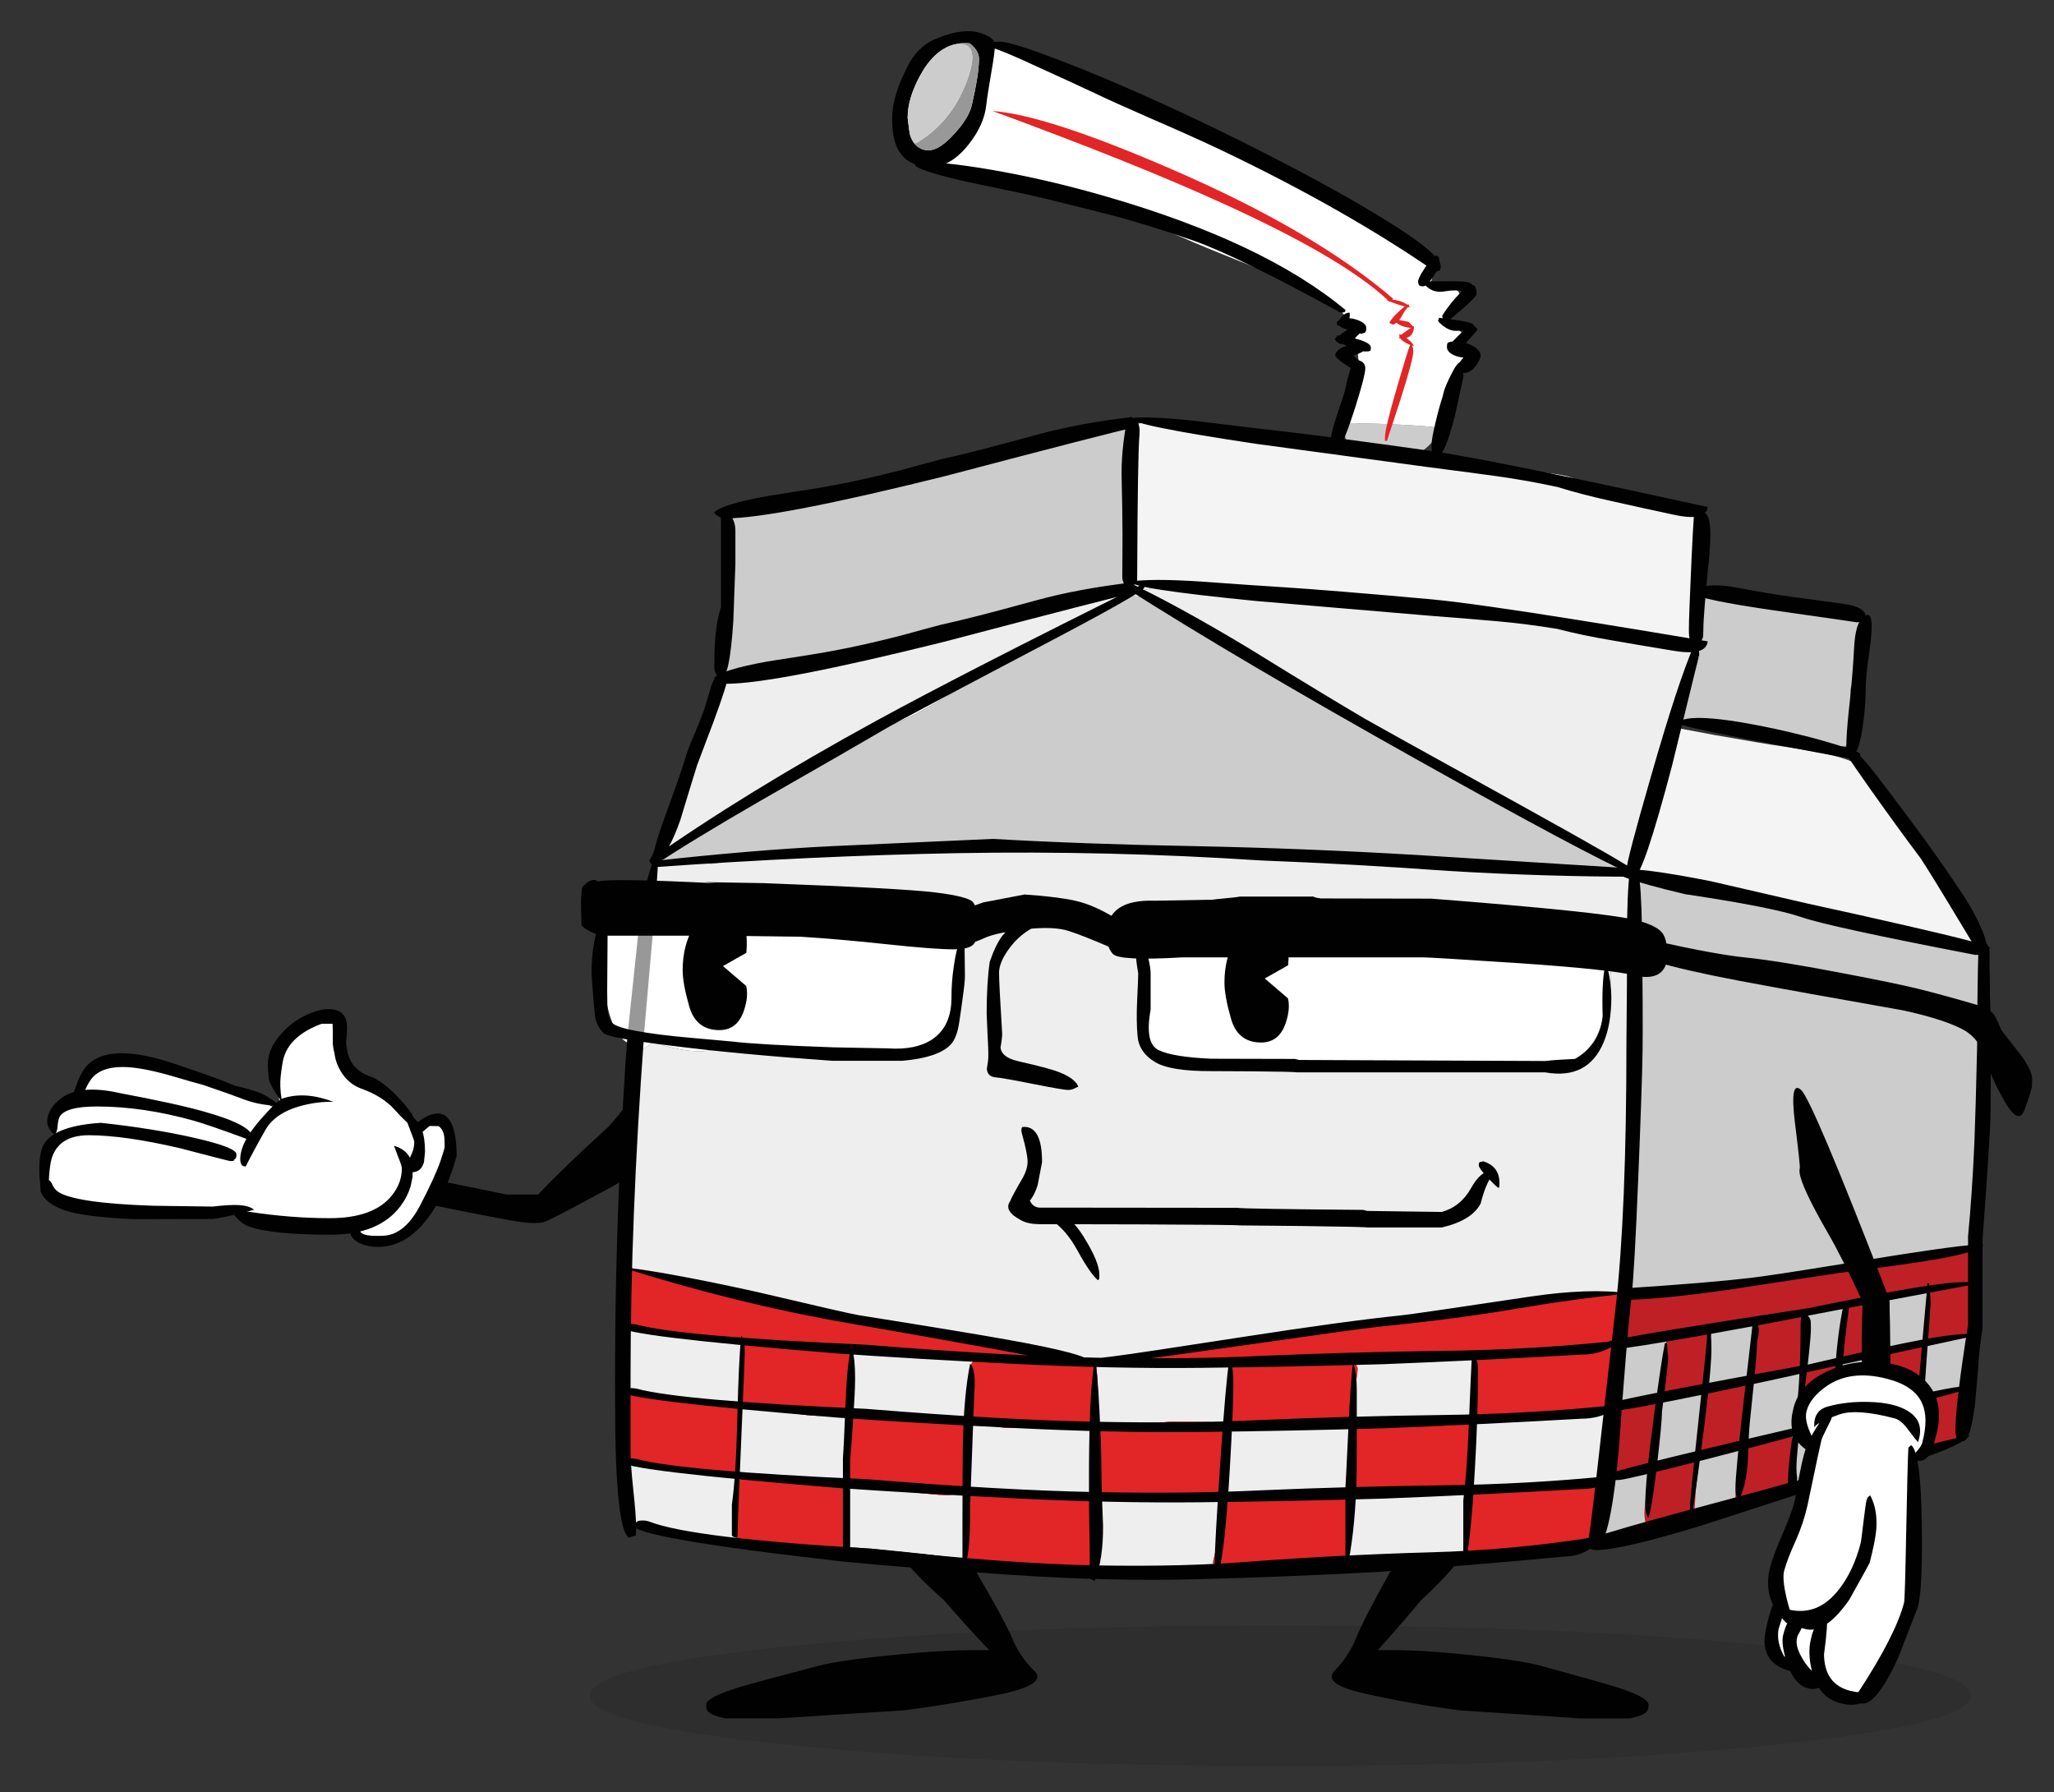 <svg xmlns="http://www.w3.org/2000/svg" xmlns:xlink="http://www.w3.org/1999/xlink" width="496.645" height="433.372" viewBox="0 0 496.645 433.372"><rect x="0" y="0" width="496.645" height="433.372" fill="#333333" stroke="none"/><g opacity=".102"><defs><path id="a" d="M142.623 392.98H476.62v34H142.624z"/></defs><clipPath id="b"><use xlink:href="#a" overflow="visible"/></clipPath><path clip-path="url(#b)" fill="#010101" d="M191.558 397.928c-32.623 3.334-48.936 7.352-48.936 12.05 0 4.7 16.312 8.7 48.936 12 32.59 3.335 71.945 5 118.064 5 46.12 0 85.49-1.665 118.114-5 32.59-3.3 48.885-7.3 48.885-12 0-4.698-16.294-8.716-48.884-12.05-32.623-3.3-71.994-4.95-118.114-4.95-46.12 0-85.474 1.65-118.064 4.95"/></g><path fill="#010101" d="M373.037 402.88c-3.758-1.1-11.25-2.17-22.477-3.2-6.272-.58-12.084-.814-17.432-.7 3.585-3.96 7.072-7.978 10.46-12.05 9.41-8.686 13.713-14.92 12.906-18.7-1.614-2.1-5.272-5.03-10.98-8.8-5.706-3.74-13.273-5.026-22.696-3.852-9.465 1.174-12.233 3.123-8.31 5.85 3.874 2.73 12.875 6.197 27.002 10.4-1.442 1.688-3.346 4.637-5.712 8.852-4.1 7.3-6.746 12.45-7.938 15.45-1.254 3.028-2.96 5.61-5.117 7.75-2.145 2.18.28 4.044 7.27 5.6 6.978 1.583 14.568 2.93 22.772 4.05 10.8.686 20.493 1.334 29.077 1.95h12.314c1.98-.435 3.264-.935 3.858-1.5.396-.368.593-.95.593-1.75 0-1.233-2.572-2.667-7.715-4.3-3.163-.967-9.122-2.65-17.875-5.05M239.19 398.98c-5.58-.103-11.654.132-18.22.698-11.732 1.033-19.564 2.1-23.492 3.2-9.15 2.4-15.38 4.083-18.688 5.05-5.376 1.635-8.064 3.068-8.064 4.3 0 .802.207 1.384.62 1.75.62.565 1.966 1.065 4.032 1.5h12.95c8.94-.6 19.047-1.25 30.316-1.948 8.58-1.137 16.517-2.467 23.806-4 7.288-1.602 9.82-3.467 7.598-5.602-2.272-2.166-4.03-4.75-5.27-7.75-1.294-3.033-4.085-8.2-8.376-15.5-2.48-4.2-4.446-7.15-5.894-8.85 13.93-6.455 23.338-11.586 28.224-15.4 4.842-3.81 1.25-6.26-10.777-7.35-12.077-1.096-20.348 1.188-24.812 6.85-4.465 5.7-7.256 9.816-8.375 12.35-.826 3.734 3.67 9.95 13.49 18.65 3.515 4.07 7.162 8.084 10.933 12.05M99.114 290.28c10.745 2.19 18.512 3.723 23.3 4.602 4.792.906 7.91 1.074 9.35.5 1.4-.536 6.735-3.32 16-8.35 9.238-5.037 13.503-10.22 12.8-15.55-.697-5.294-1.38-7.877-2.05-7.75.267-.707.4-1.325.4-1.853 0-2.732-1.483-2.218-4.45 1.55-4.5 5.768-7.184 8.982-8.05 9.65-6.667 6.066-12.117 11.316-16.352 15.75h-7.5c-3.904-.78-10.588-2.147-20.05-4.1-9.46-1.92-13.858-2.57-13.2-1.95.627.622 1.077 1.087 1.352 1.4.27.335.103.467-.5.397l-.102.25c-4.748 1.477-1.73 3.295 9.052 5.452"/><path fill="#fff" d="M67.314 256.08c-.435 1.265-.65 2.966-.65 5.1.476 2.946.943 5.395 1.398 7.35-1.812-.838-3.996-1.72-6.55-2.65-4.468-1.632-9.483-3.265-15.05-4.9-10.933-4.465-18.566-5.567-22.9-3.3-2.666 1.367-4 3.968-4 7.8 0 .472.066.955.2 1.45-3.173.062-5.237.73-6.2 2-.433.568-.647 1.75-.647 3.55 0 .063.298 1.263.897 3.6-.312.335-.598.687-.85 1.052-1.266 1.9-1.982 3.135-2.15 3.7-.166.466-.25 1.483-.25 3.05 0 1.5.603 3.117 1.802 4.85 1.967 2.834 5 4.25 9.1 4.25 1.5 0 2.65-.166 3.45-.5.058-.027.126-.06.2-.1 3.722.467 8.04.7 12.948.7 2.732 0 5.7-.132 8.9-.4 2.666-.3 4.082-.45 4.25-.45 3.566 0 7.566.65 12 1.95 3.934 1.366 6.217 2.1 6.85 2.2l10 .75c3.834.166 6.316.634 7.45 1.4 1.032.698 1.884 1.05 2.55 1.05 5.802 0 10.584-3.534 14.353-10.602 1.166-2.2 2.166-4.615 3-7.25l.897-3.35c0-.3-.065-.634-.198-1-.088-.19-.188-.356-.302-.5-.017-1.02-.167-1.954-.448-2.8-.5-1.634-1.435-2.45-2.802-2.45-.965 0-1.683.184-2.147.55-.468.367-1 .55-1.603.55-.066 0-1.268-1.132-3.6-3.4-2.933-2.8-5.733-5.25-8.4-7.35-.732-.565-2-1.465-3.8-2.7-1.5-1.1-2.315-1.95-2.45-2.55-.065-.267-.3-1.134-.698-2.6-.334-1.2-.518-2.083-.552-2.65-.032-1.166-.082-2.065-.147-2.7-.168-1.164-.65-1.982-1.45-2.45-2.234-1.232-5.284.15-9.15 4.15-1.667 2.267-2.75 4.134-3.25 5.6"/><path fill="#010101" d="M58.264 278.678c-.438 2.265-.056 3.382 1.15 3.35 1.234-2.47 2.833-5.438 4.8-8.9 1.97-3.426 6.054-5.594 12.25-6.5 1.588-.21 2.986-.276 4.2-.2-4.44-1.716-8.44-2.032-12-.948-.868.133-2.7 1.8-5.5 5-2.83 3.233-4.463 5.968-4.9 8.198M57.164 279.08c0-1.102-3.367-2.417-10.103-3.952-6.53-1.5-14.083-2.715-22.647-3.65-6.833.436-11.284 1.936-13.352 4.5-1.03 1.27-1.548 3.436-1.548 6.5 0 1.47.033 2.367.1 2.7.064.304.132 1.27.2 2.9.69 1.84 2.538 3.323 5.55 4.45 3.007 1.124 8.69 1.874 17.05 2.25l19-.05c1.034-.1 2.85-.45 5.45-1.05 2.365-.566 3.884-.967 4.55-1.2-.7-.6-1.85-.966-3.45-1.1-1.532-.1-3.716.017-6.55.35l-14.5-.2c-12.564-.434-20.2-1.566-22.898-3.4-.6-.4-1.1-1.065-1.5-2-.158-.332-.392-.6-.7-.8.02-.258.034-.56.05-.898.134-1.835.334-3.25.6-4.25 1.136-3.802 4.136-5.7 9-5.7 5.735 0 13.102 1.05 22.102 3.148 7.9 2.068 11.934 3.1 12.1 3.1.534 0 .834-.032.9-.1l-.05-.15c.232-.165.384-.297.45-.398.133-.134.198-.466.198-1M61.164 275.23c0-2.103-3.917-4.25-11.75-6.45-4.436-1.267-11.268-2.767-20.5-4.5-6.733-1.533-11.65-.95-14.75 1.75-1.833 1.633-2.75 3.367-2.75 5.2 0 .465.167 1.017.5 1.65.4.73.85 1.2 1.35 1.398.367-.366.585-1 .65-1.9.1-1.1.25-1.85.45-2.25.865-1.732 3.9-2.6 9.1-2.6 7.433 0 15.25 1.15 23.45 3.45 2.467.7 7.083 2.3 13.85 4.8.266.47.4.284.4-.55M56.564 262.428c-2.166-1-6.884-2.717-14.147-5.15-10.135-3.432-17.068-3.5-20.8-.2-1.2 1.07-2.152 2.585-2.853 4.552-.866 2.367-1.316 3.584-1.35 3.65l.35.7.65.25c.7-.433 1.333-1.15 1.9-2.15.564-1.233 1.05-2.15 1.448-2.75 1.434-2.235 4.084-3.35 7.95-3.35 3.2 0 7.8.916 13.8 2.75 1.928.576 3.762 1.095 5.5 1.55 4.696 1.603 7.63 2.637 8.8 3.1 3.135 1.267 6.085 1.9 8.853 1.9.305 0 .623-.02.95-.05-2.16-1.657-3.878-2.708-5.15-3.15-2.378-.772-4.312-1.304-5.8-1.6-.03-.02-.064-.032-.1-.052M74.314 245.28c-2.6 1.2-4.784 2.848-6.55 4.95-2 2.3-3 4.667-3 7.1 0 1.3.102 2.534.3 3.7.195 1.033 1.264 2.9 3.2 5.6-.06-.205-.11-.422-.148-.648-.355-2.247-.438-4.146-.25-5.7.232-2.167.482-3.7.75-4.6 1.065-3.567 4.116-6.283 9.148-8.15h2.65c.067.867.083 2.433.05 4.7.053.85.188 1.633.4 2.35.163 1.496.663 2.963 1.5 4.4 1.233 2.066 2.916 3.482 5.05 4.25 3.333 1.2 5.95 2.833 7.85 4.898 2.233 2.5 3.9 4.05 5 4.65.267.467.4.283.4-.55 0-1.5-1.333-3.667-4-6.5-2.667-2.9-5.083-4.733-7.25-5.5-2.9-1.032-4.685-2.933-5.35-5.7l-.4-2.35c.167-1.383.25-2.666.25-3.852 0-2.332-1-3.732-3-4.2-1.8-.4-3.998-.016-6.6 1.15M102.764 278.48c0-2.233-.25-4-.748-5.302-.767-2-2.217-3.467-4.35-4.4 0 .4.417 1.65 1.25 3.75.833 2.133 1.25 3.316 1.25 3.55 0 1-.2 1.952-.602 2.852l-.448 1c-.692-1.38-1.976-2.347-3.852-2.9.033.1.367.983 1 2.65.6 1.467.9 2.4.9 2.8 0 2.366-.8 4.55-2.4 6.55-2.933 3.666-7.95 5.5-15.05 5.5-6.3 0-12.816-.517-19.55-1.55-1.167 0-2.133.083-2.9.25l-.25.2c-.2.1-.315.217-.35.35 1.065 1.367 2.233 2.283 3.5 2.75 3.667 1.333 10.25 2 19.75 2 7.833 0 13.482-2.315 16.95-6.948 1.1-1.47 1.916-3.084 2.448-4.852.302-1.467.45-2.217.45-2.25v-1.05c1.4-.085 2.315-.902 2.75-2.45.17-1.636.252-2.468.252-2.5"/><path fill="#010101" d="M106.015 272.28c.732.434 1.2 1.266 1.4 2.5.064.467.1 1.282.1 2.45 0 .332-.334 1.48-1 3.45-.864 2.53-2.515 6.13-4.95 10.8-2.474 4.705-5.423 7.14-8.85 7.3-3.428.16-5.295-.19-5.6-1.05-.337-.833-.736-1.25-1.2-1.25-.834 0-1.134.1-.9.3-.035.065-.116.133-.25.2-.067 0-.1.25-.1.75 0 .933.563 1.767 1.7 2.5 1.332.832 3.016 1.25 5.05 1.25 5.666 0 10.533-3.65 14.6-10.95 1.267-2.3 2.384-4.818 3.35-7.55.7-2.3 1.05-3.468 1.05-3.5 0-3.603-.45-6.27-1.35-8-1.768-3.4-5.033-2.983-9.8 1.25.032.1.1.382.2.85.134.433.466.65 1 .65.666 0 1.332-.27 2-.8.666-.6 1.15-1 1.45-1.2l2.1.05z"/><path fill="#EFEEEE" d="M247.863 378.127h-4.4c3.66.42 7.01.772 10.05 1.052-1.793-.33-3.676-.68-5.65-1.053m138.7-16.046c-.34.804-.59 1.688-.75 2.65-.1.532-.132 1.282-.1 2.25.033 1.067.033 1.817 0 2.25-.038.278-.12.63-.25 1.05.32-.425.587-.908.8-1.45v-4.3c0-.537.033-1.152.1-1.85.053-.2.12-.4.2-.6m-110.55-219.2c-.49.143-.938.292-1.35.45-.154.08-.304.146-.45.2-.475.236-.89.486-1.25.75 1.903-.328 3.92.155 6.05 1.45.785.48 1.568.962 2.35 1.45.26.155.525.305.802.45 19.186 11.69 38.085 22.64 56.7 32.85.046.024.096.04.15.05.263.167.546.317.85.45 8.41 4.565 15.862 8.598 22.35 12.1.11.075.228.14.35.2.306.164.622.33.95.5.193.104.393.204.6.3 1.906 1.035 3.723 2.02 5.45 2.95 15.634 8.5 23.45 12.915 23.45 13.25-.007.053-.022.103-.05.15.052.032.1.05.15.05.672 0 1.222-.184 1.65-.55.378-.324.66-.79.85-1.4.116-.913.2-1.53.25-1.85v-.55c.437-1.055.887-2.32 1.35-3.8 1.033-3.368 2-7.284 2.9-11.75.905-3.402 1.757-6.535 2.55-9.4.01-.088.027-.17.05-.25.485-1.815.902-3.398 1.25-4.75.083-.123.183-.256.3-.4.346-.535.695-1.118 1.05-1.75.73-1.295 1.446-2.795 2.15-4.5.07-.22.138-.437.2-.65 2.133-6.636 3.2-9.986 3.2-10.05 0-1.427-.2-2.427-.6-3-.077-.093-.16-.176-.25-.25-.635-.5-2.35-.9-5.15-1.2-.27-.03-.536-.062-.8-.1-17.16-1.754-29.81-3.27-37.95-4.55-.067 0-6.367-.55-18.9-1.65-13.032-1.135-21.233-1.918-24.6-2.35-2.567-.334-6.617-1.1-12.15-2.3-3.067-.668-9.017-1.2-17.85-1.6-4.816-.433-9.033-.383-12.65.15l-.3.05-.55.1c-.04.005-.074.005-.1 0-.26.057-.493.107-.7.15-.045.004-.078.004-.1 0-.03.022-.066.038-.102.05-.627.124-1.21.257-1.75.4-.033.025-.067.042-.1.05-.03.007-.045.007-.05 0-.086.036-.152.07-.2.1m-118.95 77.4c-.096.944-.18 1.91-.256 2.893.013-.232.03-.467.052-.7 1.58.04 5.78.423 12.6 1.148 7.233.735 15.35 1.102 24.35 1.102 3.3 0 6.8-.285 10.5-.85 3.733-.6 6.915-.9 9.55-.9 1 0 3.184.168 6.55.5 3.534.367 5.55.65 6.05.852 1.402-3.434 2.917-3.968 4.552-1.602 1.4 2.035 2.1 3.984 2.1 5.852 0 1.232-.066 3.282-.2 6.148-.2 3.834-.434 6.785-.7 8.852-.132.832-.315 2.184-.55 4.05-.332 1.565-.982 2.716-1.95 3.45-.966.732-4.065 1.75-9.3 3.05-4.266 1.032-7.366 1.632-9.3 1.8v.05c0 .3-1.232.235-3.7-.2-4.032-.766-6.967-1.25-8.8-1.448-1.9-.135-4.65-.282-8.25-.45-5.1-.267-8.684-.4-10.75-.4-2.635 0-5.9.234-9.8.7-3.412.095-7.462-.673-12.15-2.3-.95 1.116-1.783 1.682-2.5 1.7-.17 1.73-.354 3.48-.55 5.25-1.166 10.6-1.75 22.2-1.75 34.8 0 2.723-.15 7.29-.45 13.7.754-.4 2.22-.35 4.4.15.172.038.355.07.55.1 15.07 3.377 24.288 5.51 27.65 6.4 5.934 1.532 15.716 3.75 29.35 6.647 3.434.733 9.718 1.885 18.85 3.45 9.267 1.6 14.368 2.4 15.302 2.4.832-.068 1.366-.083 1.6-.05.334.033.5.316.5.85 0 .36-.95.727-2.85 1.1 2.863.502 5.396.786 7.6.852 2.367.033 3.984.117 4.85.25h3.352c.332-.5.6-.75.8-.75.433 0 .733 1.283.9 3.85.1 1.333.167 2.717.2 4.15l-.25 4.648c-.068 1-.283 1.816-.65 2.45-.467.7-1.033 1.05-1.7 1.05-4 .202-10.3.317-18.9.352-1.532 0-3.1-.25-4.698-.75-.77-.233-1.435-.483-2-.75-1.3.066-2.184-.05-2.65-.352-.334-.2-.5-.566-.5-1.1 0-.3.15-1.217.45-2.75.333-1.534.5-2.483.5-2.85-.335-2.1-.5-3.35-.5-3.75 0-1.77.132-2.884.398-3.35.18-.33.413-.613.7-.852-5.555-.33-13.587-.91-24.102-1.75l-5.6-.45c.266.26.4.66.4 1.2 0 .6-.135 1.567-.4 2.9-.234 1.366-.35 2.866-.35 4.5 0 .3-.035.95-.1 1.95-.068.768-.068 1.365 0 1.8.365 1.4-.035 2.333-1.2 2.8-1.036.432-3.068.65-6.102.65-2.767 0-5.65-.434-8.65-1.3-2.965-.868-5.532-1.302-7.698-1.302-1.367 0-2.217-.25-2.552-.75-.133-.166-.198-.6-.198-1.3 0-.833.1-2.6.3-5.3.166-2.333.216-4.05.148-5.15 0-1.465.036-2.266.102-2.398.125-.164.29-.312.5-.45-2.297-.167-4.663-.35-7.102-.55-2.666-.168-6.267-.55-10.8-1.15-2.51-.31-4.56-.61-6.148-.9l-3.85-1.1c-.093-.022-.16-.055-.202-.1l-.148-.15c-.067-.088-.136-.188-.2-.3-.235 4.903-.35 8.27-.35 10.1 0 3.767.083 8.75.25 14.95V338.072c.333-1 .933-1.55 1.8-1.65.666-.066 1.814.134 3.45.6.083.026.167.04.25.052 5.022 1.432 9.257 2.148 12.698 2.148 4.435 0 7.2.133 8.302.4.833.167 1.25.633 1.25 1.4 0 .632-.15 2.165-.45 4.6-.3 2.4-.45 3.982-.45 4.75 0 1.768.05 3.532.15 5.3-.334.867-2 1.3-5 1.3-.2 0-2.284-.35-6.25-1.05-3.695-.665-6.847-1.066-9.45-1.2-.28.006-.548.006-.8 0-1.6-.033-2.935-.516-4-1.45-.77-.666-1.185-1.298-1.25-1.9-.06-.58-.11-1.278-.15-2.1.1 4.53.15 8.547.15 12.052 0 1.632.166 3.1.5 4.398.633 2.367 1.716 3.55 3.25 3.55.782 0 1.433-.23 1.948-.698 1.553.574 3.57 1.125 6.052 1.648 2.05.422 7 1.072 14.85 1.95-.165-.083-.298-.216-.4-.4l-.3-.55c-.098-.285-.165-.635-.2-1.05.005-.042.005-.09 0-.15.002-.056.002-.123 0-.198v-.2c.12-1.43.222-2.696.302-3.8.096-1.31.162-2.377.198-3.2-.1-1.8.135-3.317.7-4.55.8-1.768 2.085-2.05 3.852-.852l8.75.102.5.148 6.25.102c2.965.332 4.85.666 5.65 1 .565.2.85.582.85 1.148 0 .2-.085.6-.25 1.2-.167.6-.25 1-.25 1.2 0 .232.083 1.148.25 2.75.133 1.7.133 2.95 0 3.75-.007.035-.007.067 0 .1-.24 1.518-.29 2.934-.15 4.25-.006.074-.006.142 0 .2.006.09.022.173.052.25.004.192.02.376.05.55-.005.025-.005.043 0 .05 6.723.36 15.755 1.243 27.1 2.65.792.1 1.576.2 2.35.3-.467-.77-.7-1.172-.7-1.2 0-.3.05-.532.15-.698v-13.352c.6-1.033 1.967-1.6 4.1-1.7 1.968-.1 4.734.185 8.302.85h9.75c4.3.067 7.016.233 8.15.5.865.203 1.3.65 1.3 1.353 0 2.7.033 4.817.1 6.35.1 1.533.15 2.932.15 4.2l-.25 3.6c-.033.267.082.968.35 2.1-.034.5-.284.868-.75 1.103 2.05.133 3.784.2 5.2.2l19-.5c1.636-.353 3.336-.668 5.1-.95-.083-.037-.15-.087-.2-.15-.134-.2-.2-.55-.2-1.05.505-2.243.923-4.208 1.25-5.9.176-.872.325-1.673.45-2.398-.066-2.334.05-4.133.35-5.4.6-2.4 2.184-3.35 4.75-2.85l6.75-.1.5-.15h10.5v.15c.867.03 1.918.132 3.15.3 1.133.132 1.768.2 1.9.2 1.5-.134 2.466-.183 2.9-.15.633.065.95.565.95 1.5 0 .032-.2.718-.6 2.05-.4 1.4-.6 2.266-.6 2.6 0 .144.016.46.05.95.074 1.044.225 2.827.45 5.35 0 .034-.02.77-.052 2.2l-.05.2c-.028.098-.044.182-.05.25l4.45-.1c.155.075.32.142.5.2 1.39.44 4.306.675 8.75.7h.7c-.276.005-.477.056-.6.147.38.332 2.062.38 5.05.15 2.59-.223 5.757-.656 9.5-1.3-.2-.23-.3-.563-.3-1 0-1.134.148-2.85.45-5.15.022-.187.058-.37.1-.55.232-2.036.35-3.637.35-4.8 0-2.4.333-3.85 1-4.35.866-.634 3.083-.768 6.65-.4 9.816-.634 16.183-1.035 19.1-1.2.056.02.122.02.2 0 .195.008.38.008.55 0 1.77-.074 3.054.042 3.85.35l.45.25c-.012-.035-.012-.084 0-.148.12-1.027.27-2.16.45-3.4.05-.413.118-.848.2-1.3.18-1.667.412-3.732.7-6.2.368-3.17.602-5.9.7-8.2-.132.146-.28.262-.45.35v.05c-.097.052-.196.103-.3.15l-.102.05c-.336.17-1.836.335-4.5.5-.154.01-.305.01-.45 0-.394.044-.81.078-1.25.102-3.23.2-5.466.3-6.7.3-3.766.167-9.55.702-17.35 1.6-.733 0-1.166-.75-1.3-2.25v-2.45c-.167-4.03-.25-7.03-.25-9 0-.898.566-1.447 1.7-1.648 3.168-.332 6.783-.8 10.85-1.4l9.5-.148c.968 0 2.05-.066 3.25-.2h-12.15c-1.333.2-4.982.616-10.95 1.25-6.698.733-10.75 1.1-12.15 1.1l-9.998-.147c-.3-.034-3.134.165-8.5.6-2.21.173-4.025.323-5.45.448.952.066 2.002.1 3.15.1.2 0 .5-.082.9-.25.366-.166.665-.25.898-.25.2 0 .45.285.75.852.267.533.4.9.4 1.1 0 .468-.134 1.55-.4 3.25-.233 1.7-.35 2.934-.35 3.7 0 .733-.066 1.934-.2 3.6 0 .767-.066 1.317-.2 1.65-.233.468-1.166.817-2.8 1.05-2 .232-4.482.117-7.45-.35h-7c-.133.033-1.133.182-3 .45-2.133.3-4.05.45-5.75.45-2.2 0-3.516-.133-3.95-.4-.23-.1-.35-.5-.35-1.2 0-.9.083-2.083.25-3.55.233-1.7.4-2.983.5-3.85-.232-2.068-.267-3.668-.1-4.8.046-.315.113-.6.2-.85h-6.05c-.333.064-.667-.052-1-.353-.333-.266-.5-.583-.5-.95 0-.054.016-.122.05-.198-4.896.59-9.164 1.09-12.8 1.5-.333-.07-.634-.27-.9-.603-.233-.3-.35-.55-.35-.75 0-.766 3.032-1.5 9.1-2.2 13.8-1.6 21.1-2.448 21.9-2.55 2.833-.4 8.817-1.184 17.95-2.352 7.732-1 13.416-1.797 17.05-2.398 2.233-.4 6.782-1.102 13.65-2.102 7.966-1.166 14.417-2.047 19.35-2.648 3.765-.592 6.882-1.025 9.35-1.3.067-.007.15-.022.25-.052.103.014.22.014.35 0 .368-.037.734-.07 1.1-.1 2-.162 3.418-.18 4.25-.05.368.047.685.147.95.3.13.102.246.202.35.3.032-.32.064-.655.102-1 .732-11.167 1.25-18.6 1.55-22.3.5-5.867.95-11.35 1.35-16.45.767-9.933 1.15-16.45 1.15-19.55-.027-.597-.044-1.197-.05-1.8-.533-5.035-.8-7.918-.8-8.65 0-1.103.083-2.403.25-3.898-.35-7.95-.6-14.218-.75-18.802-.1-3.428-.15-5.895-.15-7.398 0-.704-.083-1.27-.25-1.7-.222-.53-.59-.812-1.1-.85-.16-.016-.376-.033-.65-.05-.57.025-1.386.075-2.45.15h-.05c-.565.063-1.198.13-1.9.2-3.433 0-10.317-.417-20.65-1.25-10.532-.833-17.1-1.5-19.7-2l-26.35-.25c-6.8-.3-27.35-1.634-61.65-4-9.566-.333-15.733-.05-18.5.85-2.733.866-8.733 1.133-18 .8h-16l-1 .25-24.5.25c-5.4 1.833-8.583 2.733-9.55 2.7-.796 0-2.678-.2-5.65-.6h-.7c-.153.01-.286.01-.398 0-1.723.134-3.04.534-3.95 1.2-.028-.075-.044-.158-.05-.25l-.7-1.25c-.245-.233-.478-.316-.7-.25-.728.287-1.41 2.437-2.05 6.45-.306 1.877-.572 3.927-.806 6.142m211.1 9.05c10.066-.5 15.133-.75 15.2-.75 2.9 0 4.782 1.05 5.65 3.15.333.8.5 2.167.5 4.1 0 4.567-.885 8.884-2.65 12.95-2.7 6.234-6.95 9.584-12.75 10.05h-34.5c-5-.5-16.3-.917-33.9-1.25-.233 0-2.532.15-6.9.45-3.8.233-6.95.283-9.45.15-7.967-.467-12.166-2.917-12.6-7.35-.332-3.668-.5-6.918-.5-9.75-.267-3.268-.066-6.15.6-8.65 1.367-4.934 4.45-6.3 9.25-4.1 30.334 1.166 48.918 1.75 55.75 1.75 6.2 0 14.967-.25 26.3-.75m-13.75 113.797c1.4.035 2.1.552 2.1 1.553 0 .667-.15 1.716-.45 3.15-.3 1.53-.482 3.082-.55 4.648-.033.768-.017 2.102.05 4-.132 1.7-.833 2.984-2.1 3.852h-8c-.8-.168-3.183.032-7.15.6-4.434.6-7.217.9-8.35.9-1.7 0-2.767-.418-3.2-1.25-.1-.2-.15-.72-.15-1.552 0-.866.15-1.967.45-3.3v-9.602c1.3-1.566 2.868-2.332 4.7-2.3 3.733.134 6.35.068 7.85-.2l8.35-.25c3.367-.165 5.516-.25 6.45-.25m-62.05.705c2 .2 3.383.517 4.15.95.566.332.85.816.85 1.45 0 .032-.2.567-.6 1.6-.368 1-.55 1.65-.55 1.95 0 .2-.068 1.116-.2 2.75-.135 1.73-.184 3.05-.15 3.95.133 2.698-.05 4.35-.55 4.948-.834 1-3 1.3-6.5.9l-6.95.05-1.15.1c-.4 0-.767-.034-1.1-.1l-12.5-.15c-.9-.832-1.417-2.017-1.55-3.55v-3.7c-.367-4.632-.55-7.15-.55-7.55 0-.566.05-.967.15-1.2.3-.63.948-1.015 1.948-1.147l7-.1c5.5-.9 8.584-1.317 9.25-1.25l9 .1m-85.948-2c.268-.135.9-.1 1.9.1 3.934.866 8.334 1.3 13.2 1.3 6.3 0 10.167.118 11.602.352.932.166 1.4.615 1.4 1.35 0 .266-.118 1.633-.352 4.1-.267 2.434-.384 3.833-.35 4.2-.036 3.867-.15 6.017-.352 6.45-.5 1.2-2.2 1.8-5.1 1.8-1.267 0-5.335-.4-12.2-1.2-7.268-.834-10.95-1.433-11.05-1.8-.233-.6-.367-1.483-.4-2.65.033-1.134.052-1.817.052-2.05 0-.467.116-1.667.35-3.6.266-1.967.4-3.068.4-3.3v-3.55c.334-.87.632-1.37.9-1.5m-30.5-176.703c-1.975 1.12-2.873 2.27-2.7 3.45.367 2.6-.433 5.85-2.4 9.75-1.1 2.166-2.8 5.3-5.1 9.4-.9 1.865-1.783 4.816-2.65 8.85-.877 4.025-1.326 7.19-1.35 9.5 1.928-1.39 5.346-3.523 10.25-6.4 8.233-4.7 12.533-7.184 12.9-7.45 4-3.035 8.2-5.75 12.6-8.15 2.67-1.47 4.886-2.47 6.65-3-.253.182-.485.366-.7.55.227-.18.46-.364.7-.55 1.2-.934 4.067-2.418 8.6-4.45l.9-.4c5.01-2.24 7.592-3.407 7.75-3.5 6.995-3.838 12.88-7.472 17.65-10.9 1.08-.79 2.128-1.506 3.148-2.15l7.4-3.9c.134-.026.267-.06.4-.1.038-.02.088-.038.15-.05.023-.022.057-.04.1-.05.093-.027.192-.06.3-.1 2.887-.78 5.72-2.013 8.5-3.7 2.736-1.697 5.07-3.014 7-3.95 2.066-1.4 3.782-2.4 5.15-3l.25-.1c.09-.04.19-.072.3-.1h-.05c-.94-.356-2.323-.506-4.15-.45-3.188.144-7.705.91-13.55 2.3-1.468.365-6.968 1.8-16.5 4.3-6.534 1.7-11.335 2.8-14.4 3.3-3.067.966-7.835 2.05-14.3 3.25-3.668.666-9.234 1.666-16.7 3-.06.01-.11.01-.15 0-.076.028-.143.044-.2.05-.058.01-.108.01-.148 0-.35.082-.68.15-1 .2-.155.048-.305.08-.45.1l-13.1 3.85c-.412.222-.778.42-1.1.6"/><path fill="#E22526" d="M263.514 361.377c-1.133-.266-3.85-.433-8.148-.498h-9.75c-3.568-.667-6.334-.95-8.3-.85-2.134.1-3.5.665-4.102 1.7v13.35c-.1.166-.15.4-.15.7 0 .027.233.427.7 1.2.092.15.19.318.3.5 1.302 1 3.568 1.215 6.802.648h7c1.972.373 3.854.722 5.648 1.05.278.077.562.144.85.2 4 .734 6.668 1.1 8 1.1.9 0 1.584-.132 2.05-.398.468-.234.718-.6.75-1.1-.267-1.135-.382-1.835-.35-2.102l.25-3.6c0-1.267-.05-2.668-.15-4.2-.065-1.534-.1-3.65-.1-6.35 0-.7-.433-1.15-1.3-1.35m43.35-.4l-6.75.103c-2.567-.5-4.15.45-4.75 2.85-.3 1.267-.417 3.067-.35 5.4-.126.726-.276 1.526-.45 2.4-.328 1.69-.746 3.657-1.25 5.897 0 .5.066.852.2 1.052.05.062.116.11.2.148.383.367 1.05.55 2 .55 3.1 0 6.532-.15 10.3-.45 5.966-.467 9-.7 9.1-.7 1.767-.1 2.982-.147 3.65-.147 1.132.032 2.582.05 4.35.05 1.42 0 2.353-.566 2.8-1.7.006-.067.023-.152.05-.25l.05-.2.05-2.2c-.224-2.522-.372-4.305-.45-5.35-.032-.49-.05-.806-.05-.95 0-.333.2-1.2.6-2.6.4-1.332.6-2.018.6-2.05 0-.934-.315-1.434-.948-1.5-.434-.034-1.4.017-2.9.15-.133 0-.768-.067-1.9-.2-1.232-.168-2.283-.268-3.15-.3v-.15h-10.5l-.503.15m75.5-2.2c-.17.008-.354.008-.55 0-.077.02-.144.02-.2 0-2.916.165-9.282.566-19.1 1.2-3.566-.368-5.783-.233-6.65.4-.666.5-1 1.95-1 4.35 0 1.164-.116 2.765-.35 4.8-.04.18-.076.363-.1.55-.3 2.3-.45 4.017-.45 5.15 0 .437.1.77.3 1 .266.333.698.5 1.3.5 12.468-1.966 19.9-3.017 22.3-3.15.78-.02 1.496-.034 2.15-.05 2.574-.064 4.008-.098 4.3-.1v-.05c.01-.167.026-.35.05-.55.193-1.293.428-2.793.7-4.5.8-5.136 1.2-7.802 1.2-8 0-.404-.017-.805-.05-1.2-.795-.31-2.078-.424-3.85-.35m-40.25-39.55c-3.633.6-9.316 1.397-17.05 2.4-9.132 1.167-15.116 1.952-17.95 2.35-.8.103-8.1.95-21.9 2.552-6.066.7-9.1 1.432-9.1 2.2 0 .2.117.45.35.75.268.332.568.533.9.6 3.638-.407 7.904-.907 12.8-1.5-.032.077-.05.145-.05.2 0 .366.168.683.5.95.334.3.668.416 1 .35h6.05c-.086.253-.153.536-.2.85-.166 1.134-.132 2.733.102 4.8-.1.87-.268 2.15-.5 3.852-.168 1.468-.25 2.65-.25 3.55 0 .7.117 1.1.35 1.2.434.267 1.75.4 3.95.4 1.7 0 3.616-.15 5.75-.45 1.866-.267 2.866-.417 3-.45h7c2.967.468 5.45.582 7.45.35 1.633-.234 2.566-.582 2.8-1.05.133-.332.2-.882.2-1.65.133-1.666.2-2.866.2-3.6 0-.767.116-2 .35-3.7.267-1.7.4-2.78.4-3.25 0-.2-.134-.566-.4-1.1-.3-.567-.55-.85-.75-.85-.233 0-.533.082-.9.25-.4.166-.7.25-.9.25-1.147 0-2.197-.035-3.15-.102 1.426-.125 3.24-.275 5.45-.45 5.367-.433 8.2-.632 8.5-.6l10 .15c1.4 0 5.45-.368 12.15-1.103 5.967-.634 9.617-1.05 10.95-1.25h12.15c-1.2.134-2.283.2-3.25.2l-9.5.15c-4.067.6-7.683 1.066-10.85 1.398-1.134.2-1.7.75-1.7 1.65 0 1.967.082 4.967.25 9v2.45c.133 1.5.566 2.25 1.3 2.25 7.8-.9 13.583-1.435 17.35-1.603 1.233 0 3.468-.1 6.7-.3.44-.023.857-.057 1.25-.1.145.01.295.01.45 0 2.663-.166 4.163-.332 4.5-.5l.1-.05c.104-.05.204-.1.3-.15v-.05c.197-1.407.397-2.892.6-4.45.453-4.24.853-7.94 1.2-11.1-.128-.026-.262-.06-.4-.1.026-.03.06-.08.1-.15-.005-.006-.005-.02 0-.05.07-.128.136-.263.2-.4l.102-.2c.033-.12.084-.254.15-.4.533-4.985.916-8.436 1.148-10.35-.266-.152-.582-.253-.95-.3-.832-.13-2.25-.112-4.25.05-.365.03-.73.062-1.1.1-.13.014-.247.014-.35 0-.1.03-.183.045-.25.052-2.468.276-5.585.708-9.35 1.3-4.933.6-11.384 1.482-19.35 2.648-6.87 1.002-11.417 1.706-13.652 2.104m-164.25 46.6c-.08 1.105-.18 2.372-.3 3.8v.4c.004.06.004.107 0 .15.034.414.1.765.2 1.05l.3.55c.278.418.678.635 1.2.65 2.166.1 3.45.25 3.85.45.867.5 1.95.882 3.25 1.148 3.2.667 7.983 1 14.35 1 2.217 0 3.416-.333 3.602-1-.002-.008-.002-.026 0-.05-.03-.175-.045-.36-.05-.55-.03-.077-.046-.16-.05-.25-.007-.058-.007-.128 0-.2-.14-1.316-.09-2.732.148-4.25-.006-.034-.006-.066 0-.102.134-.8.134-2.05 0-3.75-.168-1.6-.25-2.517-.25-2.75 0-.198.082-.6.25-1.198.166-.6.25-1 .25-1.2 0-.566-.284-.95-.85-1.148-.8-.334-2.684-.668-5.65-1l-6.25-.102-.5-.148-8.75-.102c-1.767-1.2-3.05-.917-3.85.852-.567 1.232-.8 2.75-.7 4.55-.037.824-.102 1.89-.2 3.2m-8.05-26.6c-3.442 0-7.676-.718-12.698-2.15-.084-.01-.168-.026-.25-.05-1.634-.467-2.784-.667-3.45-.6-.867.1-1.468.65-1.8 1.65V345.178c.012 1.602.045 2.97.1 4.1.04.82.09 1.52.15 2.1.065.6.48 1.233 1.25 1.9 1.065.933 2.398 1.416 4 1.45.252.006.52.006.8 0 2.604.133 5.755.534 9.45 1.2 3.966.698 6.05 1.05 6.25 1.05 3 0 4.666-.434 5-1.3-.1-1.77-.15-3.533-.15-5.302 0-.767.15-2.35.45-4.75.3-2.434.45-3.967.45-4.6 0-.766-.418-1.232-1.25-1.4-1.1-.264-3.867-.397-8.3-.397m-18.65-21.05c.05.812.233 1.462.548 1.945.064.113.132.213.2.3l.148.15c.044.046.11.08.2.1l3.853 1.102c1.588.29 3.64.59 6.148.9 4.534.6 8.135.98 10.8 1.15 2.44.2 4.805.382 7.103.548-.21.14-.375.287-.5.45-.067.134-.102.933-.102 2.4.07 1.1.02 2.817-.147 5.15-.2 2.7-.3 4.466-.3 5.3 0 .7.065 1.133.198 1.3.335.5 1.186.75 2.553.75 2.166 0 4.732.433 7.698 1.3 3 .867 5.883 1.3 8.65 1.3 3.035 0 5.068-.216 6.102-.65 1.168-.466 1.566-1.4 1.2-2.8-.067-.434-.067-1.03 0-1.8.066-1 .1-1.65.1-1.95 0-1.633.118-3.133.35-4.5.27-1.332.4-2.297.4-2.898 0-.54-.132-.94-.4-1.2 1.98.16 3.847.308 5.6.45 10.516.838 18.548 1.42 24.103 1.75-.286.24-.52.523-.7.852-.267.466-.4 1.58-.4 3.35 0 .4.17 1.65.5 3.75 0 .366-.165 1.315-.5 2.85-.3 1.532-.448 2.45-.448 2.75 0 .533.166.9.5 1.1.466.3 1.35.417 2.648.35.567.27 1.233.52 2 .75 1.6.5 3.168.75 4.7.75 8.6-.034 14.9-.15 18.9-.35.667 0 1.233-.35 1.7-1.05.367-.635.582-1.45.65-2.45l.25-4.65c-.033-1.43-.102-2.815-.2-4.147-.167-2.568-.468-3.852-.9-3.852-.2 0-.468.25-.8.75h-3.35c-.868-.132-2.484-.216-4.852-.25-2.203-.065-4.736-.35-7.6-.85 1.9-.374 2.85-.74 2.85-1.1 0-.534-.166-.817-.5-.85-.232-.034-.767-.02-1.6.05-.933 0-6.03-.8-15.3-2.4-9.133-1.566-15.417-2.718-18.85-3.45-13.634-2.9-23.418-5.116-29.352-6.65-3.36-.888-12.576-3.02-27.647-6.397-.196-.03-.38-.063-.552-.102-2.178-.498-3.644-.548-4.397-.147-.38.207-.596.504-.65.898 0 .5-.083 1.3-.25 2.4 0 1.1-.083 2.782-.25 5.05 0 .466-.033 1.3-.1 2.5m51 8.05c-4.445.2-9.028-.185-13.75-1.15 5.048.425 9.664.81 13.85 1.15-.038-.002-.074-.002-.1 0m3.35 17.1v3.55c0 .234-.133 1.334-.4 3.302-.233 1.933-.35 3.133-.35 3.6 0 .234-.018.917-.05 2.052.032 1.166.166 2.047.398 2.648.102.367 3.784.966 11.052 1.8 6.865.802 10.932 1.2 12.2 1.2 2.9 0 4.6-.602 5.1-1.8.2-.433.317-2.583.35-6.45-.032-.367.085-1.766.352-4.2.233-2.467.35-3.834.35-4.1 0-.735-.466-1.185-1.4-1.35-1.433-.234-5.3-.352-11.6-.352-4.866 0-9.266-.433-13.2-1.3-1-.2-1.63-.235-1.898-.1-.266.133-.566.633-.9 1.5m77.847.4c-.666-.067-3.75.35-9.25 1.25l-7 .1c-1 .132-1.65.517-1.95 1.15-.1.23-.15.632-.15 1.2 0 .4.185 2.916.552 7.55v3.7c.133 1.53.65 2.716 1.55 3.55l12.5.147c.333.068.7.102 1.1.102l1.15-.103 6.95-.05c3.5.4 5.666.102 6.5-.898.5-.6.683-2.25.55-4.95-.033-.9.017-2.218.15-3.95.132-1.634.2-2.55.2-2.75 0-.3.182-.95.55-1.95.4-1.034.6-1.567.6-1.6 0-.634-.283-1.118-.85-1.45-.768-.433-2.15-.75-4.15-.95l-9.002-.1m56.25-.103c-1.5.267-4.116.334-7.85.2-1.832-.032-3.4.733-4.7 2.3v9.6c-.3 1.334-.45 2.434-.45 3.3 0 .834.05 1.35.15 1.552.434.83 1.5 1.25 3.2 1.25 1.134 0 3.917-.3 8.35-.9 3.968-.568 6.35-.77 7.15-.6h8c1.267-.868 1.968-2.15 2.1-3.852-.066-1.9-.083-3.233-.05-4 .067-1.567.25-3.117.55-4.65.3-1.432.45-2.48.45-3.148 0-1-.7-1.52-2.1-1.552-.934 0-3.083.084-6.45.25l-8.35.25z"/><path fill="#BF2026" d="M384.314 373.43v-.053.052m2.3-11.45c.333-.7.5-1.27.5-1.702 0-.357-.15-.656-.45-.9l-.45-.25c.033.397.05.8.05 1.2 0 .2-.4 2.866-1.2 8-.272 1.708-.507 3.208-.7 4.5.04-.056.092-.122.15-.2.233-.297.418-.682.55-1.148.16-.44.296-.84.4-1.2.13-.42.212-.77.25-1.05.033-.436.033-1.186 0-2.25-.032-.967 0-1.717.1-2.25.16-.96.41-1.844.75-2.648.02-.04.036-.07.05-.103m12.4-6.55c-.2.53-.35 1.216-.45 2.05-.066.166-.232 1.367-.5 3.6-.114.915-.198 1.698-.25 2.35-.132 1.1-.2 1.866-.2 2.3 0 1 .117 1.9.35 2.7.165.57.382 1.002.65 1.3.338.4.754.602 1.25.602.6 0 1.367-.268 2.3-.8.967-.634 1.584-1.017 1.85-1.15.2-.1 1.17-.3 2.9-.6 1.467-.3 2.27-.616 2.4-.95.124-.332.24-.7.35-1.1.01-.105.028-.223.05-.352l.352-5.5c.06-.627.143-1.328.25-2.1.267-2 .4-3.45.4-4.35 0-.936-.734-1.352-2.2-1.25-.635.03-3.1.466-7.4 1.3-1.035.366-1.736 1.015-2.102 1.95m-8.95-30.5c-.35 3.158-.748 6.86-1.2 11.1-.203 1.56-.403 3.043-.6 4.45.17-.088.318-.205.45-.35.455-.407.705-.94.75-1.602-.102-1.167-.102-2.017 0-2.55.832-5 1.25-8.316 1.25-9.95 0-.528-.217-.895-.65-1.1m43.45 24c0-1.098-.166-1.7-.5-1.8-.634-.167-2.617.165-5.95 1-2.267.165-3.882.732-4.85 1.7-.567.567-.933 1.332-1.1 2.3-.187.866-.437 2.25-.75 4.15-.04.145-.074.296-.1.45-.434 2.632-.65 4.3-.65 5 0 .213.032.414.1.6.04.127.09.244.15.35.233.365.567.55 1 .55 2.52-1.044 4.52-1.83 6-2.35 1.135-.376 1.95-.59 2.45-.65 2.065-.3 3.217-.832 3.45-1.6-.167-.9-.218-1.566-.15-2 .187-1.44.354-2.69.5-3.75.266-2.266.4-3.585.4-3.95m41-10.3c0-2.1-1.533-2.798-4.6-2.1-.055.01-.104.01-.15 0-1.25.323-2.267.74-3.05 1.25-.228-.157-.495-.24-.8-.25-1.034 0-1.55 1.15-1.55 3.45 0 .346.067.61.2.8-.133.634-.3 1.468-.5 2.5-.106.578-.19 1.113-.25 1.6-.06.39-.108.74-.15 1.05l-.05.95v.25c0 .733.016 1.184.05 1.35.167.668.566 1 1.2 1H465.313l3.1-.3c.295-.067.595-.15.9-.25l-.05.05c1.347-.378 2.397-.962 3.15-1.75.866-.935 1.3-2.05 1.3-3.35-.027-.624.055-1.472.25-2.55.042-.23.092-.48.148-.75.268-1.467.402-2.45.402-2.95m-30.3 4.85c-.067.103-.1.65-.1 1.65 0 .77-.283 2.47-.85 5.102-.018.065-.067.283-.15.65h.05c-.06.208-.107.44-.15.7l-.2.948c-.3 1.4-.45 2.267-.45 2.6 0 1.167.4 1.75 1.2 1.75l.7-.048c1.477-.072 3.227-.438 5.25-1.102 2.334-.768 3.584-1.436 3.75-2 .133-.5.15-1.268.05-2.3-.132-1-.2-1.618-.2-1.85.005-.04.02-.09.05-.15.003-.226.02-.462.05-.7.094-1.075.128-1.908.102-2.5.433-1.936.65-3.034.65-3.3 0-.734-.418-1.15-1.25-1.25-.934-.136-2.568.1-4.9.698-2.035.27-3.235.636-3.602 1.103m5.4-37.5c-1.7.397-8.117 1.397-19.25 2.998-6.1.9-14.85 2.15-26.25 3.75l-8.5.15c-1.367-.534-2.3-.068-2.8 1.398-.03.058-.18.943-.45 2.65v-1.25c-.02-.923-.235-1.623-.65-2.1-.104-.1-.22-.198-.35-.302-.233 1.914-.616 5.365-1.15 10.35-.065.145-.116.28-.15.4.1-.268.197-.568.3-.9.52-1.643.838-3.19.95-4.648.452-.062.77-.36.95-.898-.3 1.73-.45 3.3-.45 4.698 0 .5.066.882.2 1.15.094.15.227.267.4.35.26.188.626.288 1.1.302h.1c.686 0 4.152-.537 10.4-1.602-.453.188-.753.404-.9.648-.366 1.834-.467 3.334-.3 4.5.1.8-.066 2.268-.5 4.4-.466 2.266-.7 3.732-.7 4.4v.1c.007.333.04.6.1.8.004.1.022.18.05.25.2.433.6.65 1.2.65 4.97-1.067 7.917-2.117 8.852-3.15.666-.733 1-2.1 1-4.1.03-1.535.113-2.968.25-4.3l.25-1.8c.112-.79.263-1.54.45-2.25-.013-.05-.013-.1 0-.15-.963-.694-2.446-1.013-4.45-.95l7.9-1.4c.383-.058.783-.125 1.2-.2 5.23-.945 9.78-1.76 13.65-2.448 8.745-1.568 13.928-2.47 15.548-2.7 5.334-.866 9.718-1.584 13.15-2.15 2.635-.425 5.002-.792 7.1-1.1-.963.513-1.43 1.214-1.4 2.1V313.83l-.05 1.75c-.067 1.45-.2 3.268-.4 5.448v1.95c.134 1 .552 1.5 1.25 1.5.367 0 .784-.118 1.25-.352.367-.21.968-.34 1.802-.398H471.016c.12 0 .27.034.45.102.21-.072.427-.14.65-.2 1.665-.454 3-.67 4-.65h.05c.396-.354.613-.77.65-1.25l-.05-3c.167-3.567.25-5.55.25-5.95 0-1.033-.1-1.682-.3-1.95-.163-.227-.38-.41-.65-.55.56-.506.992-1.472 1.3-2.9.266-1.267.4-2.434.4-3.5 0-1.06-.184-1.76-.55-2.1-.078-.058-.145-.11-.2-.15h-.05c-.934-.4-2.9-.267-5.9.4-.752.166-1.568.367-2.45.6-5.134.47-9.1.984-11.9 1.552-1.702.363-4.07.966-7.103 1.8m-56.85 34.25c-.698.563-1.198 1.332-1.5 2.298l-.4 2.55c-.165.966-.415 2.8-.75 5.5-.33 2.602-.5 4.02-.5 4.25 0 1.267.42 1.9 1.25 1.9 2.18-.502 3.913-.968 5.202-1.4 1.45-.493 2.332-.944 2.65-1.35.5-.634.85-1.884 1.05-3.75.4-3.2.6-5.617.6-7.25 0-.3.1-.817.3-1.55.232-.734.35-1.234.35-1.5 0-.368-.082-.67-.25-.9-.508-.63-1.674-.764-3.5-.4-2.068.4-3.568.934-4.5 1.6m20.098-4.25c-.366.534-.616 1.27-.75 2.202-.066.5-.15 1.266-.25 2.3-.233 1.033-.532 2.7-.9 5-.398 2.4-.6 3.783-.6 4.15 0 1.065.418 1.6 1.25 1.6l7.5-1.6c.834-.167 1.418-.483 1.75-.95.134-.2.267-.6.4-1.2.3-1.5.45-3.05.45-4.65 0-.9.166-2.25.5-4.05.333-1.767.5-2.883.5-3.35 0-1.2-1.282-1.55-3.85-1.05-.067.032-1.25.182-3.55.45-1.232.167-2.05.547-2.45 1.15m31.1 5.1c.602-6.3.9-9.483.9-9.548 0-1.834-.782-2.484-2.35-1.95-.832.298-1.933.767-3.3 1.4-.233 0-.433-.084-.6-.25-.167-.168-.35-.25-.55-.25-.935 0-1.6 1.563-2 4.7-.233 1.6-.35 3.197-.35 4.8 0 .397-.15 1.2-.45 2.397-.034.232-.15.616-.35 1.15-.233.5-.35.832-.35 1 0 .966.415 1.45 1.25 1.45.632 0 1.75-.334 3.35-1 1.5-.702 2.3-1.068 2.4-1.102 1.165-.566 1.915-1.133 2.25-1.7.1-.2.15-.566.15-1.097m18.9-2c.7-.202 1.15-.817 1.35-1.853.102-1.102.15-2.352.15-3.75.568-3.867.85-6.35.85-7.45 0-.4-.066-.698-.2-.9-.266-.333-.73-.216-1.4.352-4.165-.3-6.882.814-8.148 3.35-.667 1.3-1 3.75-1 7.35v2.3c.134 1.235.567 1.853 1.3 1.853 3.532-.437 5.9-.854 7.098-1.252m-16.75-20.85l-.5 3.6c-.332 2.198-.5 3.58-.5 4.148 0 1 .017 1.618.05 1.85.168.866.584 1.3 1.25 1.3 1.5 0 3.134-.215 4.9-.648 2.468-.602 3.816-1.436 4.05-2.5.334-1.398.5-2.648.5-3.75 0-.667.117-1.95.35-3.852.055-.377.105-.728.15-1.05.168-1.274.25-2.124.25-2.55 0-.867-.5-1.25-1.5-1.15-.8.067-2.983.435-6.55 1.102-1.366.234-2.167.75-2.4 1.55-.132.43-.15 1.082-.05 1.95m-10.55-1c-5.9.632-9.466 1.647-10.7 3.05-.467.5-.7 1.133-.7 1.9 0 .467.02 1.15.05 2.05-.018.15-.102.617-.25 1.4-.11.607-.26 1.41-.45 2.398-.366 1.935-.55 3.267-.55 4 0 .533.018.85.05.95.1.266.384.482.85.648h1.5c1.868-.666 2.885-1.017 3.052-1.05.8-.1 1.934-.25 3.4-.45 2.767-.23 4.232-.698 4.4-1.398.1-.5.133-1.167.1-2-.067-.936-.1-1.633-.1-2.102.073-1.87.14-3.42.2-4.648.065-2.082.1-3.25.1-3.5 0-.435-.318-.85-.95-1.25"/><path fill="#CDCCCC" d="M425.764 319.03c-1.578.334-4.246.667-8 .997-.195.052-.38.085-.55.1l-7.9 1.4c2.005-.062 3.487.257 4.45.95-.012.05-.012.1 0 .148-.187.71-.337 1.46-.45 2.25l-.25 1.8c-.137 1.333-.22 2.768-.25 4.3 0 2-.333 3.37-1 4.102-.934 1.034-3.884 2.084-8.85 3.15-.6 0-1-.215-1.2-.65-.03-.068-.047-.152-.05-.25-.062-.2-.095-.466-.1-.8v-.1c0-.666.233-2.134.7-4.4.433-2.132.6-3.6.5-4.4-.168-1.167-.067-2.667.3-4.5.146-.243.446-.462.9-.65-6.25 1.07-9.716 1.603-10.4 1.603h-.1c-.475-.013-.842-.11-1.1-.3.088.972.255 1.79.5 2.448-.828 3.088-1.927 8.17-3.302 15.25-1.112 5.73-1.945 10.514-2.5 14.352-.18 1.24-.33 2.375-.45 3.398-.01.066-.01.117 0 .15.3.242.45.543.45.9 0 .432-.166 1-.5 1.698-.014.034-.03.065-.05.1-.08.204-.147.403-.2.603-.066.696-.1 1.31-.1 1.85v4.5c.366 2.234 1.566 3.35 3.6 3.35.867 0 3.783-.882 8.75-2.65-.27-.297-.485-.73-.65-1.3-.232-.8-.35-1.7-.35-2.7 0-.433.066-1.198.2-2.3.053-.65.136-1.434.25-2.35.267-2.234.434-3.434.5-3.602.1-.832.25-1.518.45-2.05.366-.933 1.066-1.583 2.1-1.95 4.3-.832 6.767-1.268 7.4-1.3 1.467-.1 2.2.317 2.2 1.25 0 .9-.134 2.35-.4 4.35-.106.775-.19 1.476-.25 2.1l-.35 5.5c-.022.13-.04.247-.05.352 5.672-2.054 8.705-3.12 9.1-3.198.312-.06.63-.125.95-.2-.067-.186-.1-.386-.1-.602 0-.7.216-2.364.648-5 .027-.15.06-.304.1-.45.315-1.898.565-3.28.75-4.148.17-.967.534-1.733 1.102-2.3.966-.966 2.583-1.534 4.85-1.7 3.333-.834 5.316-1.168 5.95-1 .334.1.5.7.5 1.8 0 .366-.134 1.683-.4 3.95-.146 1.06-.312 2.31-.5 3.75-.066.434-.016 1.1.15 2-.232.768-1.384 1.3-3.45 1.6-.5.06-1.315.275-2.45.65 4.04-.842 8.672-1.875 13.9-3.1 1.47-.347 2.87-.68 4.2-1-.248.04-.48.057-.7.05l-.7.05c-.8 0-1.2-.584-1.2-1.75 0-.334.15-1.2.45-2.6l.2-.95c.04-.26.092-.49.15-.7h-.05l.148-.65c.567-2.633.85-4.332.85-5.1 0-1 .034-1.55.102-1.65.366-.465 1.567-.832 3.6-1.1 2.333-.6 3.968-.834 4.9-.7.833.1 1.25.518 1.25 1.25 0 .268-.217 1.366-.65 3.3.027.593-.007 1.427-.1 2.5-.032.24-.05.473-.05.7-.03.06-.046.11-.05.15 0 .233.065.85.2 1.85.1 1.032.082 1.8-.05 2.3-.167.566-1.417 1.232-3.75 2-.048.018-.08.033-.1.05 5.756-1.346 9.655-2.23 11.698-2.65 3.394-.67 6.11-1.718 8.15-3.148l.05-.05c-.305.1-.604.183-.9.25l-3.1.3H464.86c-.633 0-1.033-.332-1.2-1-.033-.166-.05-.616-.05-1.35v-.25l.05-.95c.042-.31.093-.66.15-1.05.06-.487.144-1.02.25-1.6.2-1.032.366-1.866.5-2.5-.134-.19-.2-.454-.2-.802 0-2.3.517-3.45 1.55-3.45.306.01.573.095.8.25.783-.51 1.8-.925 3.05-1.25.046.013.097.013.15 0 3.067-.698 4.6 0 4.6 2.1 0 .5-.133 1.485-.4 2.952-.056.27-.105.52-.148.75.21-.695.427-1.46.65-2.3 1-3.767 1.5-8.517 1.5-14.25v-2.802c-1-.02-2.335.197-4 .65-.226.062-.44.13-.65.2-.183-.066-.33-.102-.45-.102H470.312c-.834.058-1.435.19-1.8.4-.468.234-.885.35-1.25.35-.7 0-1.118-.5-1.25-1.5v-1.95c.197-2.18.33-3.997.4-5.45l.05-1.75v-.197c-.03-.89.436-1.59 1.398-2.102-2.098.31-4.465.676-7.1 1.102-3.434.566-7.816 1.283-13.15 2.15-1.62.23-6.805 1.13-15.55 2.698-3.384.865-5.484 1.383-6.296 1.55m10.75-.552c0 .252-.033 1.418-.1 3.5-.06 1.228-.126 2.78-.2 4.65 0 .466.033 1.165.1 2.1.034.833 0 1.5-.1 2-.167.7-1.634 1.167-4.4 1.4-1.466.198-2.6.348-3.4.448-.166.034-1.183.383-3.05 1.05h-1.5c-.467-.167-.75-.382-.85-.65-.033-.1-.05-.415-.05-.948 0-.732.183-2.066.55-4 .19-.99.34-1.79.45-2.4.147-.782.23-1.25.25-1.4-.034-.898-.05-1.58-.05-2.048 0-.767.232-1.4.7-1.9 1.233-1.4 4.8-2.416 10.7-3.05.633.397.95.815.95 1.248m9.65-2.2c.234-.8 1.033-1.316 2.4-1.55 3.565-.665 5.75-1.032 6.55-1.1 1-.1 1.5.284 1.5 1.15 0 .427-.083 1.276-.25 2.55l-.15 1.05c-.233 1.9-.35 3.185-.35 3.85 0 1.103-.167 2.353-.5 3.75-.234 1.067-1.583 1.9-4.05 2.5-1.768.435-3.4.65-4.9.65-.667 0-1.084-.433-1.25-1.3-.034-.233-.05-.85-.05-1.85 0-.566.167-1.95.5-4.15l.5-3.6c-.1-.865-.083-1.515.05-1.95m9.6 24.05c-.732 0-1.166-.616-1.3-1.848v-2.3c0-3.6.333-6.05 1-7.35 1.267-2.535 3.983-3.65 8.15-3.352.667-.566 1.133-.684 1.4-.35.132.2.2.5.2.9 0 1.098-.285 3.583-.852 7.448 0 1.4-.05 2.65-.15 3.75-.2 1.036-.648 1.65-1.35 1.85-1.198.402-3.565.82-7.098 1.253m-11.95 1.85c-.334.566-1.084 1.132-2.25 1.695-.1.035-.9.4-2.4 1.1-1.6.67-2.717 1-3.35 1-.834 0-1.25-.48-1.25-1.448 0-.166.117-.5.35-1 .2-.532.316-.916.35-1.15.3-1.198.45-2 .45-2.4 0-1.6.117-3.198.35-4.798.4-3.136 1.067-4.702 2-4.702.2 0 .384.084.552.25.166.168.365.25.6.25 1.366-.633 2.467-1.1 3.3-1.398 1.566-.533 2.35.116 2.35 1.95 0 .065-.3 3.25-.9 9.55 0 .533-.05.898-.152 1.1m-28.5-7.35c2.3-.268 3.482-.417 3.55-.452 2.567-.5 3.85-.15 3.85 1.052 0 .467-.166 1.584-.5 3.35-.333 1.8-.5 3.15-.5 4.05 0 1.6-.15 3.15-.45 4.65-.133.6-.266 1-.398 1.2-.334.467-.918.782-1.75.948l-7.5 1.6c-.834 0-1.25-.532-1.25-1.6 0-.364.2-1.75.6-4.15.366-2.298.666-3.964.9-5 .1-1.03.183-1.798.25-2.298.133-.933.383-1.666.75-2.2.398-.6 1.215-.983 2.448-1.15m-18.05 3.797c1.826-.364 2.992-.23 3.5.4.166.232.25.532.25.9 0 .268-.117.768-.35 1.5-.2.734-.3 1.25-.3 1.55 0 1.635-.2 4.05-.6 7.25-.2 1.866-.55 3.116-1.05 3.75-.318.407-1.203.856-2.65 1.35-1.29.433-3.022.898-5.2 1.4-.833 0-1.25-.632-1.25-1.9 0-.23.167-1.647.5-4.25.333-2.698.583-4.532.75-5.5.233-1.5.366-2.35.4-2.55.3-.966.8-1.732 1.5-2.3.933-.665 2.433-1.2 4.5-1.6m3.75-126.398c-2.3-.467-3.8-.418-4.5.15-.666.567-1 1.984-1 4.25 0 .51.133 2.06.4 4.65.14 1.67.34 3.754.6 6.25 0 2.434-.25 5.25-.75 8.45-.225 1.448-.39 2.765-.5 3.95-.166 1.496-.25 2.795-.25 3.898 0 .73.268 3.615.8 8.65.053.717.118 1.467.2 2.25 0 11.066-.617 22.2-1.85 33.398-1.124 10.486-1.725 19.668-1.8 27.552v1.25c.27-1.707.42-2.59.45-2.65.5-1.466 1.433-1.933 2.8-1.4l8.5-.15c11.4-1.6 20.15-2.85 26.25-3.75 11.133-1.6 17.55-2.6 19.25-3 3.032-.83 5.4-1.433 7.1-1.798 2.8-.567 6.767-1.084 11.9-1.55.88-.236 1.698-.435 2.45-.602 3-.666 4.967-.8 5.9-.4h.05l.2.15c.307-2.062.54-4.562.7-7.5.165-12.032.465-20.165.9-24.4v-24c.23-1.865.466-4.316.698-7.35.2-2.733.3-4.467.3-5.2 0-.676-.066-1.242-.2-1.7-.172-.493-.422-.86-.75-1.1-.766-.6-2.383-.9-4.85-.9-.406 0-.873-.034-1.4-.1-2.155-.274-5.32-1.106-9.5-2.5-2.666-.866-5.434-1.833-8.3-2.9-3.2-.732-8.316-2-15.35-3.8-4.267-1.1-7.567-1.832-9.9-2.2-9.82-1.535-18.97-3.418-27.45-5.65-.203-.028-.387-.078-.55-.15l-.548-.1m46.4-46.3c.033.25.066.482.1.7.55-2.137.916-3.52 1.1-4.15.767-2.5 1.15-5.882 1.15-10.15v-2.8c-.267-.532-1.35-.966-3.25-1.3-9.166-.932-20.75-2.316-34.75-4.15-.127-.01-.593-.16-1.4-.45.002.233.002.483 0 .75l.1 4.25c0 1.49.016 3.19.05 5.1-.056.773-.14 1.473-.25 2.1.4.575.6 1.575.6 3 0 .066-1.065 3.416-3.198 10.05-.062.216-.13.432-.2.65-.704 1.708-1.42 3.208-2.15 4.5 1.734.59 3.917 1.323 6.55 2.2 2.134.7 7.75 1.885 16.85 3.55 9 1.634 14.217 2.45 15.65 2.45 1.6 0 2.6-2.465 3-7.4l.15-7.1c-.002-.617-.036-1.217-.102-1.8m-120.4-57.75l4.85.45c4.096.35 7.73.732 10.9 1.15 2.25-1.266 4.268-3.366 6.05-6.3-5.473-.644-13.24-1.044-23.3-1.2-.13.406-.23.756-.3 1.05-.056.306-.09.556-.1.75v.15c0 1.58.466 2.88 1.398 3.9.164.034.33.05.5.05m-167.098 99.5c.222-.065.454.02.7.25l.698 1.25c.007.093.024.176.052.25.908-.664 2.226-1.063 3.948-1.2.113.012.244.012.4 0h.7c2.97.4 4.854.6 5.648.6.968.035 4.15-.865 9.552-2.7l24.5-.25 1-.25h16c9.266.335 15.266.068 18-.8 2.766-.9 8.933-1.182 18.5-.85 34.3 2.368 54.85 3.7 61.648 4l26.352.25c2.6.5 9.166 1.168 19.7 2 10.333.834 17.216 1.25 20.65 1.25.7-.068 1.334-.135 1.9-.2h.05c1.062-.074 1.88-.123 2.45-.15.296-.29.495-.522.6-.7.024-.045.042-.095.048-.15 0-.332-7.816-4.75-23.45-13.25-1.727-.93-3.542-1.912-5.448-2.95-.207-.094-.407-.193-.602-.3-.326-.167-.644-.334-.95-.5-.122-.056-.24-.123-.35-.2-6.487-3.5-13.937-7.533-22.35-12.1-.302-.13-.585-.28-.85-.45-.054-.007-.105-.024-.15-.05-18.614-10.207-37.515-21.157-56.7-32.85-.276-.143-.542-.293-.8-.45-.782-.486-1.565-.97-2.35-1.45-2.13-1.293-4.15-1.776-6.05-1.45-.445.075-.88.192-1.3.35h.05c-.11.03-.21.063-.3.1l-.25.1c-1.367.6-3.084 1.6-5.15 3-1.93.94-4.263 2.255-7 3.95-2.778 1.69-5.612 2.923-8.5 3.7-.106.042-.207.076-.3.1-.042.014-.076.03-.1.05-.062.014-.11.032-.15.05-.133.043-.268.076-.4.1l-7.4 3.9c-1.02.646-2.068 1.363-3.15 2.15-4.77 3.43-10.652 7.064-17.648 10.9-.157.096-2.74 1.262-7.75 3.5l-.9.4c-4.533 2.034-7.4 3.518-8.6 4.45-.24.19-.473.372-.7.55.217-.182.448-.365.7-.55-1.762.534-3.978 1.534-6.65 3-4.4 2.4-8.6 5.118-12.6 8.15-.366.268-4.666 2.75-12.9 7.45-4.905 2.88-8.32 5.013-10.25 6.4-1 .74-1.602 1.273-1.798 1.6m15.45-74.6c-.2 3.268-.2 8.268 0 15v11.65c.108 2.085.293 3.885.55 5.4l1.1-.6 13.103-3.85c.144-.016.294-.05.45-.1.318-.05.65-.116 1-.2.04.013.09.013.148 0 .056-.004.123-.02.2-.05.04.013.088.013.15 0 7.466-1.332 13.032-2.332 16.698-3 6.467-1.2 11.234-2.282 14.3-3.25 3.066-.5 7.868-1.6 14.4-3.3 9.533-2.5 15.033-3.932 16.5-4.3 5.847-1.388 10.362-2.154 13.55-2.3 1.452-.232 2.485-.35 3.1-.35 1.938 0 3.14-2.166 3.6-6.5v-15.85c-.066-1.032-.316-3.6-.75-7.7-.398-3.632-.6-6.265-.6-7.9 0-1.853.884-3.02 2.65-3.5-.127-.02-.26-.036-.4-.05-1.366-.1-3.9.368-7.6 1.4-12.533 3.4-22.05 5.4-28.55 6-3.3 1.068-11.084 2.918-23.35 5.55-12.5 2.668-19.5 4.235-21 4.7-2.134.635-5.684 1.5-10.65 2.6-4.1 1-6.55 2-7.35 3-.603.734-.968 1.885-1.103 3.45-.063.868-.114 2.218-.146 4.05"/><path fill="#F4F4F4" d="M448.064 184.28c-2.7-1.3-8.133-2.534-16.3-3.7-3.5-.5-9.2-1.45-17.1-2.85-4.233-.78-7.7-1.43-10.4-1.95-.118.145-.218.278-.3.4-.35 1.353-.766 2.936-1.25 4.75-.023.08-.04.163-.05.25.065.014.15.032.25.05-.056.193-.106.393-.15.6-.9 3.533-1.7 7.533-2.4 12 0 .033-1.283 3.683-3.85 10.95-.235.668-.452 1.302-.65 1.9-.05.322-.134.94-.25 1.85-.188.61-.472 1.077-.85 1.4-.235.75-.452 1.45-.65 2.1.167.43.25.996.25 1.7 0 1.503.05 3.97.15 7.4.327.133.694.2 1.1.2.092 0 .192-.02.3-.052-.268-2.59-.4-4.14-.4-4.65 0-2.267.334-3.684 1-4.25.7-.567 2.2-.617 4.5-.15l.55.1c.163.07.347.12.55.15 8.48 2.23 17.63 4.114 27.45 5.648 2.333.367 5.634 1.1 9.9 2.2 7.033 1.8 12.15 3.068 15.35 3.8 2.868 1.066 5.634 2.033 8.3 2.9 4.18 1.393 7.346 2.227 9.5 2.5.527.066.994.1 1.4.1 2.467 0 4.084.3 4.85.9.328.242.578.61.75 1.1v-.5c0-.465-2.866-5.23-8.6-14.298-6.633-10.5-10.767-17.25-12.4-20.25-.366-.7-1.45-2.067-3.25-4.1-1.866-2.167-3.065-3.667-3.6-4.5-1.2-1.866-2.433-3.1-3.7-3.7m-175.2-78.4c0 1.634.2 4.268.6 7.9.433 4.1.683 6.667.75 7.7v22.05c.146-.052.295-.118.45-.2.41-.156.86-.305 1.35-.45.047-.028.114-.062.2-.1.005.01.022.01.05 0 .032-.006.066-.023.1-.05.54-.14 1.123-.274 1.75-.4.037-.01.07-.026.1-.05.023.006.057.006.102 0 .207-.04.44-.09.7-.15.026.007.06.007.1 0l.55-.1c.093-.013.19-.03.3-.05 3.618-.53 7.835-.58 12.65-.15 8.833.4 14.782.934 17.85 1.6 5.533 1.2 9.584 1.968 12.15 2.3 3.366.434 11.567 1.217 24.6 2.35 12.533 1.1 18.834 1.65 18.9 1.65 8.14 1.28 20.79 2.798 37.95 4.55.264.04.53.073.8.1 2.8.3 4.517.7 5.15 1.2.09.076.175.16.25.25.11-.628.193-1.327.25-2.1-.036-1.91-.052-3.61-.05-5.1l-.102-4.25c.002-.267.002-.517 0-.75v-.9c0-3.633.1-6.966.3-10 .233-3.033.35-5.65.35-7.85 0-.866-.6-1.45-1.8-1.75-1.066-.232-4.382-.95-9.95-2.15-.532-.133-2.565-.7-6.1-1.7-3.466-.933-5.65-1.45-6.55-1.55-1.5-.2-3.35-.816-5.55-1.85-1.933-.9-5.417-1.5-10.45-1.8-3.932-.2-11.182-1.316-21.75-3.35-1.793-.335-3.826-.652-6.1-.95-3.17-.418-6.804-.8-10.9-1.15l-4.85-.45c-.17 0-.338-.017-.5-.05-6.93-.563-18.363-1.496-34.3-2.8-1.133-.066-4.782-1-10.95-2.8-2.453-.466-4.37-.517-5.75-.15-1.767.48-2.65 1.647-2.65 3.5"/><path fill="#fff" d="M257.363 47.38c9.834 2.666 19 5.866 27.5 9.6 4.967 2.2 12.232 5.166 21.8 8.9 6.532 2.6 11 4.616 13.4 6.05 3.232 1.933 5.466 4.283 6.7 7.05 1.232 2.766 1.85 6.8 1.85 12.1 0 1.8-.584 4.216-1.75 7.25-.877 2.25-1.426 3.917-1.65 5 .07-.296.17-.646.3-1.05 10.062.154 17.827.553 23.3 1.2.623-1.05 1.225-2.217 1.8-3.5 2.333-5.168 3.5-9.3 3.5-12.4 0-.9-.083-1.518-.25-1.85-.532-.968-1.782-1.55-3.75-1.75.8-.267 1.616-.65 2.45-1.15.9-.534 1.416-.984 1.55-1.35-.6-1.034-1.5-2.034-2.7-3-.967-.767-1.65-1.184-2.05-1.25 1.233-1.234 2.233-2.418 3-3.55l.75-1.35c0-1.234-.433-2.068-1.3-2.5-1.1-.534-3-.484-5.7.15l-.15-.2c-.2-.167-.565-.35-1.1-.55.4-.334.718-.617.95-.85.367-.4.55-1.118.55-2.15 0-2.968-10.55-10.25-31.65-21.85-15.1-8.3-27.466-14.684-37.1-19.15-19-9-32.733-13.95-41.2-14.85-11.7-1.3-17.55 3.9-17.55 15.6 0 4.633 1.534 8.182 4.6 10.65 2.468 2.032 6.834 3.882 13.1 5.55 8.466 2 15.4 3.732 20.8 5.2m84.5 182.7c-6.832 0-25.416-.583-55.75-1.75-4.8-2.202-7.883-.835-9.25 4.1-.666 2.5-.866 5.382-.6 8.65 0 2.83.168 6.08.5 9.75.434 4.43 4.633 6.882 12.6 7.35 2.5.133 5.65.08 9.45-.15 4.368-.3 6.667-.45 6.9-.45 17.6.334 28.9.75 33.9 1.25h34.5c5.8-.466 10.05-3.818 12.75-10.05 1.766-4.065 2.65-8.383 2.65-12.95 0-1.933-.167-3.3-.5-4.1-.868-2.1-2.75-3.15-5.65-3.15-.067 0-5.134.25-15.2.75-11.332.5-20.1.75-26.3.75m-187.7-9.9c-2.366.164-4.366.966-5.996 2.4-1.8 1.633-2.7 3.767-2.7 6.4 0 1.532.034 2.95.1 4.25.134 2.967.434 5.667.9 8.1 1.366 7.6 3.917 11.4 7.65 11.4.39 0 .774-.018 1.15-.05-.056.3-.09.6-.102.9.716-.018 1.55-.585 2.5-1.702 4.688 1.627 8.737 2.396 12.148 2.302 3.9-.468 7.166-.7 9.802-.7 2.065 0 5.65.133 10.75.398 3.6.168 6.35.318 8.25.45 1.833.2 4.767.683 8.8 1.45 2.467.434 3.7.5 3.7.2v-.05c1.933-.168 5.032-.77 9.3-1.8 5.234-1.302 8.333-2.318 9.3-3.052.968-.732 1.617-1.883 1.95-3.45.234-1.866.417-3.216.55-4.05.265-2.068.5-5.017.7-8.85.133-2.865.2-4.917.2-6.15 0-1.867-.7-3.818-2.1-5.85-1.636-2.365-3.15-1.833-4.552 1.6-.5-.2-2.518-.484-6.05-.85-3.367-.333-5.55-.5-6.55-.5-2.635 0-5.818.3-9.55.898-3.7.568-7.2.852-10.502.852-9 0-17.115-.367-24.35-1.102-6.818-.725-11.017-1.107-12.6-1.148-.02.234-.038.47-.05.7.07-.988.153-1.955.25-2.9-.898-.152-1.865-.186-2.896-.097"/><path fill="#010101" d="M273.363 101.08c-.113 1.12 10.054 3.202 30.5 6.25 23.7 3.2 37.617 5.082 41.75 5.65 7.768 1 13.185 1.716 16.25 2.15 4.8.666 9.685 1.532 14.65 2.6 3.967 1.228 8.317 2.36 13.05 3.4 4.733 1.07 9.75 2.17 15.05 3.3 5.27 1.165 8.037.548 8.3-1.85-12.34-2.698-22.726-4.93-31.15-6.7-16.632-3.5-28.432-5.767-35.4-6.8-16.6-2.334-28.85-3.95-36.75-4.85-3.33-.367-9.75-1.134-19.25-2.3-8.1-.934-13.765-1.217-17-.85M273.363 140.615c-.113 1.126 10.054 2.695 30.5 4.71 23.7 2 37.617 3.18 41.75 3.54 7.768.606 13.185 1.05 16.25 1.328 4.8.424 9.685 1.044 14.65 1.86 3.967 1.028 8.317 1.94 13.05 2.74 4.733.832 9.75 1.678 15.05 2.54 5.27.9 8.037.142 8.3-2.27-12.34-2.074-22.726-3.782-31.15-5.126-16.632-2.66-28.432-4.33-35.4-5.01-16.6-1.496-28.85-2.493-36.75-2.994-3.33-.198-9.75-.64-19.25-1.327-8.1-.524-13.765-.52-17 .01M409.863 124.58c-.12-2.88-.403.553-.85 10.3-.44 9.742-.658 15.492-.65 17.25-.03 1.797.188 2.83.65 3.1.334.166.7.25 1.1.25.9 0 1.468-.55 1.7-1.65.034-1.134.05-1.734.05-1.8.002-2.102.453-7.72 1.35-16.85.895-9.13.01-12.664-2.648-10.6h-.702M271.214 116.08c.12 4.64.187 9.19.2 13.65-.026 4.463-.043 7.746-.05 9.85 0 .4.1.85.3 1.35.333.732.816 1.25 1.45 1.55.743-.595 1.36-1.296 1.85-2.1-.02-.433-.02-.883 0-1.35.08-19.535.263-30.802.55-33.8.254-3.005-.714-4.422-2.9-4.25-1.08 5.423-1.548 10.456-1.4 15.1M175.564 165.33c7.9 0 25.465-3.384 52.7-10.15 27.1-7.134 42.25-11.034 45.45-11.7l.25-1.5c0-.267-.084-.65-.25-1.15-8.7 1.033-16.334 2.45-22.9 4.25-10.8 2.966-18.467 4.933-23 5.9-1.2.3-4.6 1.216-10.2 2.75-6 1.533-11.35 2.733-16.05 3.6-2.2.433-7.518 1.3-15.95 2.6-7.567 1.366-11.9 2.716-13 4.05.7.6 1.167.95 1.4 1.05.366.2.884.3 1.55.3M175.564 125.33c7.9 0 25.465-3.384 52.7-10.15 27.1-7.134 42.25-11.034 45.45-11.7l.25-1.5c0-.267-.084-.65-.25-1.15-8.7 1.033-16.334 2.45-22.9 4.25-10.8 2.966-18.467 4.933-23 5.9-1.2.3-4.6 1.216-10.2 2.75-6 1.533-11.35 2.733-16.05 3.6-2.2.433-7.518 1.3-15.95 2.6-7.567 1.366-11.9 2.716-13 4.05.7.6 1.167.95 1.4 1.05.366.2.884.3 1.55.3"/><path fill="#010101" d="M174.315 126.23v20.6c-.666 2.1-1.117 4.515-1.35 7.25-.17 1.832-.25 4.3-.25 7.4 0 .565.15 1.065.45 1.5.365.5.832.75 1.398.75 1.23 0 2.15-4.518 2.75-13.55.334-9.068.5-13.635.5-13.7v-8.25c0-1.635-.617-3.185-1.85-4.65-1.233-1.434-1.782-.55-1.648 2.65zM409.613 155.98c-2.6 6-6.05 16.5-10.35 31.5-4 13.832-6 21.465-6 22.9 0 .532.2.95.6 1.25.334.232.75.35 1.25.35 1.4 0 4.45-8.918 9.15-26.75 4.4-17.9 6.6-26.885 6.6-26.95 0-1.2-.416-1.968-1.25-2.3M271.714 141.85c17.968 11.48 41.817 25.54 71.55 42.18 26.967 15.085 44.133 24.24 51.5 27.466l.15-.098c.133-.1.2-.4.2-.9 0-.433-9.167-5.724-27.5-15.87-22.968-12.687-35.384-19.57-37.25-20.653-6.033-3.516-15.583-9.31-28.65-17.382-11.833-7.096-21.75-12.51-29.75-16.24l-.25 1.497M158.064 209.33c6-4 14.65-9.268 25.95-15.8 13.6-7.767 24.05-13.784 31.35-18.05 1.833-1.068 13.366-7.184 34.6-18.35 17.834-9.334 26.75-14.367 26.75-15.1l-.1-.95c-28.566 14.166-50.183 25.25-64.85 33.25-21.067 11.533-39.334 22.75-54.8 33.65.202.666.567 1.116 1.1 1.35"/><path fill="#010101" d="M175.814 162.48c-1.9.033-3.183 1.182-3.85 3.45-.4 1.3-.984 3.232-1.75 5.8-.435 1.233-1.185 3.116-2.25 5.65-1 2.266-1.717 4.133-2.15 5.6-.802 2.633-2.084 6.366-3.85 11.2-1.933 5.233-3.066 8.583-3.4 10.05-.366 1.465-.766 2.532-1.2 3.2-.466.7.116.75 1.75.15 1.598-.568 3.397-3.685 5.398-9.35 2.035-6.734 3.386-11.15 4.052-13.25 1.433-3.8 2.75-7.284 3.948-10.45 2.302-6.2 3.45-9.85 3.45-10.95 0-.534-.033-.867-.1-1l-.048-.1zM157.964 209.68c25.866-1.834 50.283-2.967 73.25-3.4 24.567-.434 49.05.15 73.45 1.75 15.3.6 30.5 1.45 45.6 2.55 15.533.932 30.983 1.4 46.35 1.4l-2.7-2.05-51.15-3.2c-18.225-1.08-36.225-1.796-54-2.15-17.772-.322-34.007-.906-48.698-1.75-13.02.58-25.95 1.164-38.8 1.75-12.883.618-27.448 1.834-43.7 3.65l.398 1.45M155.064 250.627c-1.245 0-2.362-.05-3.352-.15-.32 4.165-.62 8.617-.9 13.352-1.4 23.898-2.1 46.884-2.1 68.95 0 9.866.083 16.8.25 20.8.467 11.167 1.5 17.232 3.1 18.2l1.65-.552c.067-.334.1-.916.1-1.75 0-2.033-.233-5.15-.698-9.35-.434-4.2-.65-7.25-.65-9.15v-18.1c0-25.53 1.083-52.962 3.25-82.3-.216.034-.43.05-.65.05m-.3-29.05c.072-.47.156-.937.25-1.4.314.018.663.133 1.05.352.815.478 1.498 1.146 2.052 2 .633-7.954.948-12.504.948-13.65 0-.5-.165-.783-.5-.85-.165-.033-.333-.05-.5-.05-1.2 2.67-2.303 7.203-3.3 13.6"/><path fill="#989898" d="M151.714 250.48c.99.1 2.106.15 3.35.15.22 0 .434-.017.65-.05.008-.352.026-.7.05-1.05 1-11.36 1.784-20.36 2.352-27-.554-.856-1.237-1.524-2.052-2-.387-.22-.736-.335-1.05-.35-.094.46-.178.926-.25 1.397l-3.05 28.903z"/><path fill="#010101" d="M394.113 210.23c-.502 4.12-.734 9.636-.7 16.548.003 6.913-.048 15.365-.15 25.35 0 27.27-.866 48.554-2.6 63.852-1.728 15.294-3.21 28.378-4.45 39.25-1.236 10.906-1.97 16.605-2.2 17.102-.264.53-.23.998.1 1.398.4.5.9.75 1.5.75 2.368 0 4.284-7.768 5.75-23.3 1.335-18.735 2.385-31.333 3.15-37.802.468-4.23 1-13.698 1.6-28.398.6-14.632.95-24.9 1.052-30.8.072-5.87.023-15.687-.15-29.45-.208-13.762-1.175-18.595-2.902-14.5"/><path fill="#010101" d="M153.014 368.68c-.036 2.094 16.998 5.06 51.102 8.9 11.47 1.112 24.986 2.178 40.55 3.2 15.53 1.056 30.347 1.406 44.448 1.05 14.102-.365 28.45-.93 43.052-1.7 15.433-1.067 30.866-2.335 46.3-3.8 3.033-.035 5.6-1.133 7.7-3.3l-.35-1.45c-13 2.133-26.384 3.383-40.15 3.75-14.134.4-28.2 1.117-42.2 2.15-11.2.937-24.084 1.27-38.65 1-14.6-.28-32.633-1.63-54.1-4.05-28.976-1.652-46.94-3.85-53.9-6.6-.8-.236-1.634-.27-2.5-.103l-1.302.954zM433.613 358.23c-3.366.965-12.082 3.332-26.15 7.1-9.932 2.667-18.165 5.048-24.7 7.15l-.25.75c1.368 1.032 2.484 1.55 3.35 1.55 4.102 0 12.635-1.984 25.602-5.95 13.167-4.268 20.718-6.718 22.65-7.35 10.032-2.8 17.9-5.035 23.6-6.7 10.5-3.033 16.7-5.617 18.6-7.75-2.866.5-9.167 2.066-18.9 4.7-5.435 1.465-13.367 3.632-23.802 6.5M478.363 229.877c-.166 5-.266 12.635-.3 22.902-.232 10.267-.45 17.95-.65 23.05-.365 8.533-.882 16.217-1.55 23.05v21.4c-2.032 12.8-3.05 21.3-3.05 25.5 0 1.8.6 2.7 1.8 2.7 1.2 0 2.185-3.036 2.95-9.102.534-6.1.8-9.185.8-9.25 0-.666.1-1.95.3-3.85.233-2 .468-3.717.7-5.15v-21.35c1.134-15.5 1.768-25.168 1.9-29 .067-2.267.1-10 .1-23.2-.166-4.968-.25-8.7-.25-11.2-.065-2.5-.082-4.367-.05-5.6.034-1.533-.417-2.55-1.35-3.05-.9-.5-1.35.216-1.35 2.15M391.363 210.43c-2.108.788 3.225 2.705 16 5.75 14.23 2.13 23.613 3.98 28.15 5.55 4.502 1.567 18.535 4.618 42.1 9.15 2.334 0 3.5-.602 3.5-1.802 0-.433-6.75-2.2-20.25-5.3-6.932-1.6-14.85-3.366-23.75-5.3-2.065-.47-9.932-2.283-23.6-5.45-12.663-2.495-20.046-3.362-22.15-2.6M452.464 191.13c4.496 6.33 8.463 11.78 11.9 16.348 1.733 2.633 4.233 6.667 7.5 12.1 3.3 5.533 5.717 9.468 7.25 11.8.967-.832 1.45-1.283 1.45-1.35 0-2.632-1.7-6.766-5.1-12.4-3.934-6.03-8.166-12.096-12.7-18.198-4.54-6.104-8.122-10.82-10.75-14.15-2.66-3.302-4.975-4.92-6.95-4.85 2.78 4.097 5.247 7.664 7.4 10.7M429.214 176.23c-14-3-21.95-3.45-23.85-1.35 2.333 1 16.75 3.915 43.25 8.75.433-.068.733-.15.9-.25.2-.134.3-.468.3-1 0-.4-2.117-1.234-6.35-2.5-4.3-1.3-9.05-2.518-14.25-3.65M451.814 158.88c.5-3.4.75-5.9.75-7.5 0-2.568-.685-3.3-2.05-2.2-1.267 1.002-2 3.47-2.2 7.4-.203 3.957-.535 8.156-1 12.6-.5 4.44-.783 7.724-.85 9.85-.102 2.13.45 3.196 1.648 3.2.834 0 1.568-2 2.2-6 .534-3.434.8-6.65.8-9.65 0-1.735.236-4.3.702-7.7M434.564 144.48c-4.1-.535-9.533-1.435-16.3-2.7-4.968-.634-8.1-.068-9.4 1.7 1.933 1.065 8.516 2.416 19.75 4.05 13.567 1.932 20.4 2.915 20.5 2.95l1.7-.4c0-.035.033-.1.1-.2.1-.1.15-.4.15-.9 0-1.268-1.317-2.185-3.95-2.75-.8-.168-4.984-.75-12.55-1.75"/><path fill="#010101" d="M221.214 39.98c1.033 1.032 5.583 2.432 13.65 4.2 9.233 1.9 15.267 3.2 18.1 3.9 7.833 1.932 13.1 3.25 15.8 3.95 5.9 1.562 12.415 3.58 19.55 6.05 7.14 2.475 19.07 8.31 35.8 17.5.533 0 .884-.05 1.05-.15.034-.034.1-.184.2-.45-13.066-10.9-32.282-20.035-57.65-27.4-9.632-2.8-19-4.985-28.1-6.55-8.2-1.4-14.25-2-18.15-1.8l-.25.75zM323.214 78.08c.067.266.134.45.2.55.066.088.234.138.5.15.29.296.64.513 1.05.65.302.078.6.162.9.25-.48.315-1.163.798-2.05 1.45l-.45-.05-.35.65c-.104.093-.204.176-.3.25.3.432.566.733.8.9.324.226.757.343 1.3.35.246.12.512.238.8.35-1.833.654-2.75 1.455-2.75 2.4 0 .266.683.9 2.05 1.9.62.44 1.186.79 1.7 1.05-.062.17-.11.353-.15.55-.3.766-.75 2.516-1.35 5.25-.033.166-.634 2-1.8 5.5-.968 3.033-1.45 4.816-1.45 5.35 0 1.433.583 2.4 1.75 2.9.9-.967 2.232-4.217 4-9.75 1.667-5.267 2.5-8.484 2.5-9.65 0-.977-.468-1.61-1.4-1.9-.485-.296-.853-.58-1.1-.85l-.4-.35c.92-.28 1.72-.63 2.4-1.05.08.033.165.05.25.05.532 0 .917-.017 1.15-.05l.2-.1h.1c.1-.034.15-.3.15-.8 0-.734-1.05-1.4-3.15-2-.27-.075-.535-.14-.8-.2.472-.46.905-.878 1.3-1.25.094.06.193.11.3.15.567-.2.866-.3.9-.3.232-.2.35-.567.35-1.1 0-.867-.85-1.567-2.55-2.1-.547-.173-1.063-.273-1.55-.3.066-.232.1-.432.1-.6v-.7c-.067.066-.117.05-.15-.05-.733.066-1.366.45-1.9 1.15l-.65.8c-.154.09-.304.19-.45.3.025.053.06.103.102.15l-.102.1M353.363 70.58c-1.666 1.566-3.217 3.482-4.65 5.75l.102.6-.85-.1-.25.75c.166.3.566.7 1.2 1.2.9.7 1.8 1.1 2.698 1.2h2.25c-.66.606-1.545 1.472-2.65 2.6-.254.01-.404.028-.45.05l-.65.2c0 .066-.048.15-.148.25-.067.1-.1.4-.1.9 0 .432.217.85.65 1.25.7.633 1.816 1.05 3.35 1.25-.19.16-.51.543-.95 1.15-.4.166-.9.8-1.5 1.9-1.434 2.632-2.283 4.7-2.55 6.2-.6 1.832-1.167 3.883-1.7 6.15-.7 2.833-1.05 4.833-1.05 6 0 .466.032.816.1 1.05.1.232.15.45.15.65l.25.35c.167.2.5.3 1 .3 1.133 0 2.517-3.2 4.15-9.6l2.1-9.6v-.8c1.253-.08 2.303-.746 3.15-2 .667-.967 1-1.717 1-2.25 0-.8-.583-1.55-1.75-2.25-.577-.34-1.194-.608-1.85-.8.163-.184.346-.384.55-.6 1.366-1.467 2.133-2.384 2.3-2.75-.23-.303-.48-.52-.75-.65-.065-.482-.733-.866-2-1.15-.598-.144-1.88-.344-3.85-.6.61-.497 1.56-1.296 2.85-2.4 2.333-2.034 3.5-3.267 3.5-3.7 0-1.383-.317-2.1-.95-2.15-.312-.4-.78-.65-1.4-.75-.93-.18-3.914-.23-8.95-.15.29-.35.608-.782.95-1.3.967-1.5 1.45-2.384 1.45-2.65 0-2.734-.85-2.984-2.55-.75-1.5 1.966-2.4 3.516-2.7 4.65.067.5.133.8.2.9.133.233.483.35 1.05.35.173 0 .374-.068.6-.2 1.21 1.29 2.776 1.757 4.7 1.4 1.62-.274 3.003-.29 4.15-.05l-.202.2M247.964 14.83c9.022 4.106 14.64 6.69 16.85 7.75 2.17 1.063 6.454 2.997 12.85 5.8 7.233 3.133 13.134 5.782 17.7 7.95 19.867 9.5 37.117 19.3 51.75 29.4.568-.2.867-.3.9-.3.233-.2.35-.567.35-1.1 0-2.034-5.032-6.1-15.1-12.2-8.867-5.4-20.232-11.55-34.1-18.45-13.27-6.566-25.67-12.183-37.2-16.85-11.562-4.637-18.344-6.887-20.35-6.75-2.01.136-2.81.086-2.4-.15.25-.117-.7.084-2.85.6 2.3.39 6.165 1.825 11.6 4.3M215.714 28.48c0 2.9.333 5.15 1 6.75 1.4 3.4 4.183 5.1 8.35 5.1 3.233 0 6.268-1.785 9.1-5.35 2.5-3.135 3.935-6.3 4.3-9.5.168-1.535.584-4.234 1.25-8.1.568-3.2.852-5.384.852-6.55 0-1.1-1.066-2.018-3.2-2.75-2.767-.968-6.2-.635-10.3 1-3.066 1.032-5.482 3.115-7.25 6.25-2.736 5.2-4.102 9.582-4.102 13.15m3.75 0c0-3.168 1.033-6.618 3.1-10.35 2.188-3.994 4.872-6.444 8.05-7.35 1.203-.322 2.486-.422 3.85-.3 1.5 1.166 2.25 2.416 2.25 3.75 0 2.432-.583 6.182-1.75 11.25-.5 2.065-1.9 4.35-4.2 6.85-2.4 2.666-4.467 4-6.2 4-1.438 0-2.57-.5-3.398-1.5-.512-.607-.913-1.39-1.2-2.35-.335-2.6-.502-3.935-.502-4"/><path fill="#989898" d="M234.464 10.48c-1.362-.122-2.647-.022-3.848.3 4.614-.85 5.663 2.1 3.15 8.85-2.52 6.75-6.72 11.816-12.602 15.2.827 1 1.96 1.5 3.4 1.5 1.73 0 3.8-1.334 6.198-4 2.3-2.5 3.7-4.785 4.2-6.85 1.167-5.068 1.75-8.818 1.75-11.25.002-1.334-.748-2.584-2.248-3.75"/><path fill="#CDCCCC" d="M219.964 32.48c.287.96.687 1.743 1.2 2.35 5.883-3.384 10.083-8.45 12.6-15.2 2.516-6.75 1.467-9.7-3.148-8.85-3.178.906-5.862 3.356-8.05 7.35-2.068 3.732-3.102 7.182-3.102 10.35 0 .065.167 1.4.5 4"/><path fill="#E22526" d="M336.064 72.88c.39.18.955.395 1.7.65.744.247 1.378.43 1.9.55-.412.31-.896.726-1.45 1.25-1.134 1.066-1.884 1.95-2.25 2.65.1.232.432.4 1 .5.24-.14.473-.29.7-.45.454.4 1.07.718 1.85.95.558.164 1.09.264 1.6.3l-.65.45c-.692.487-1.243.887-1.65 1.2-.124-.034-.24-.067-.35-.1l-.05-.2c-.034-.035-.05.215-.05.75 0 .043.016.077.05.1l-.05.1c-.308.127-.24.193.2.2.194.325.61.675 1.25 1.05.426.243.81.426 1.15.55-.32.68-1.354 4.013-3.102 10-2 6.8-3 10.95-3 12.45 0 .832.033 1.082.1.75h.4l3.25-9.95c2.068-6.5 3.1-10.368 3.1-11.6 0-.748-.1-1.248-.3-1.5.166.043.315.06.45.05-.266-.534-.782-1.084-1.55-1.65-.095-.078-.178-.16-.25-.25 1.066-.264 1.667-1.048 1.8-2.35h.1l-.1-.15v-.35c-.023 0-.09.032-.2.1l-1.05-1.1c-.947-.19-1.715-.34-2.3-.45.292-.335.542-.72.75-1.15.458-.86.907-1.512 1.35-1.95.222.032.405.05.55.05-.096-.107-.195-.207-.3-.3.016-.02.032-.036.05-.05l-.1-.4c-.098.025-.198.058-.3.1-.65-.453-1.417-.786-2.3-1-.512-.134-.98-.217-1.4-.25l.25-.2c-12.733-10.934-30.616-21.385-53.65-31.35-20.132-8.734-34.55-13.418-43.25-14.05 22.534 8.265 40.917 15.632 55.15 22.1 19.55 8.843 33.016 16.71 40.4 23.6-.058.02-.107.037-.15.05.05.048.183.114.4.2l.2.2.102-.1"/><path fill="#010101" d="M150.034 320.82c-.036 1.44 17.508 3.585 52.635 6.44 11.812.837 25.736 1.657 41.768 2.458 15.998.824 31.26 1.16 45.785 1.006 14.524-.16 29.305-.455 44.342-.89 15.897-.632 31.795-1.403 47.69-2.31 3.125-.005 5.77-.743 7.933-2.217l-.36-.998c-13.392 1.38-27.177 2.15-41.356 2.315-14.558.183-29.047.584-43.468 1.203-11.536.573-24.806.717-39.81.438-15.04-.284-33.613-1.327-55.725-3.128-29.847-1.318-48.353-2.943-55.52-4.878-.824-.165-1.682-.192-2.575-.084l-1.34.645zM369.764 313.53c-18.867 2.832-29.183 4.332-30.95 4.498-9.103.936-22.036 2.7-38.8 5.3-16.756 2.597-27.006 4.13-30.75 4.602-2 .248-3.4.414-4.2.5v.05c-.667.7.468 1.05 3.4 1.05 1.6 0 11.75-1.333 30.45-4 20.033-2.866 31.518-4.45 34.45-4.75 12.667-1.268 23.75-2.717 33.25-4.35 9.4-1.6 18.483-2.834 27.25-3.7-6.2-.933-14.233-.668-24.1.8M263.714 329.377c0-1.266-6.866-3.115-20.6-5.55-7.7-1.366-19.55-3.317-35.55-5.85-1.934-.333-10.1-2.2-24.5-5.6-14.634-3.234-25.718-5.27-33.25-6.102 18.9 5.968 37.282 10.5 55.15 13.6 28.768 5 48.016 8.534 57.75 10.602.366-.067.6-.117.7-.15.2-.098.3-.416.3-.95M264.714 328.98c-.866 4.397-1.333 12.85-1.4 25.35-.032 6.333.018 12.585.15 18.75 0 3.766.033 6.65.1 8.65.434.2.817.365 1.15.5 1.367-3.534 2.033-7.968 2-13.3-.267-6.1-.4-10.584-.4-13.45 0-3.067-.15-7.718-.45-13.95-.367-7.367-.75-11.55-1.15-12.55M234.564 329.73c-1.035 5.2-1.62 11.782-1.75 19.75-.067 4.5-.1 11.166-.1 20v7.5c.332.2.665.365 1 .5.398-1.9.648-4.135.75-6.7.066-1.334.1-3.518.1-6.55l1-27.2c.1-1.234.133-2.384.1-3.45-.1-2.1-.467-3.385-1.1-3.85M205.714 326.03c-.634 3.133-1.05 7.45-1.25 12.95-.3 7.433-.517 11.95-.65 13.55v22.2c.17.2.466.383.9.55.4-.167.685-.35.85-.55v-21.75c.233-2.667.483-6.118.75-10.35.267-3.968.4-6.302.4-7 .065-1.7.065-3.234 0-4.602-.1-2.666-.435-4.332-1-5"/><path fill="#010101" d="M150.034 336.32c-.036 1.44 17.508 3.585 52.635 6.44 11.812.837 25.736 1.657 41.768 2.458 15.998.824 31.26 1.16 45.785 1.006 14.524-.16 29.305-.455 44.342-.89 15.897-.632 31.795-1.403 47.69-2.31 3.125-.005 5.77-.743 7.933-2.217l-.36-.998c-13.392 1.38-27.177 2.15-41.356 2.315-14.558.183-29.047.584-43.468 1.203-11.536.573-24.806.717-39.81.438-15.04-.284-33.613-1.327-55.725-3.128-29.847-1.318-48.353-2.943-55.52-4.878-.824-.165-1.682-.192-2.575-.084l-1.34.645zM150.034 353.32c-.036 1.44 17.508 3.585 52.635 6.44 11.812.837 25.736 1.657 41.768 2.458 15.998.824 31.26 1.16 45.785 1.006 14.524-.16 29.305-.455 44.342-.89 15.897-.632 31.795-1.403 47.69-2.31 3.125-.005 5.77-.743 7.933-2.217l-.36-.997c-13.392 1.38-27.177 2.15-41.356 2.315-14.558.183-29.047.584-43.468 1.203-11.536.573-24.806.717-39.81.438-15.04-.284-33.613-1.327-55.725-3.128-29.847-1.318-48.353-2.943-55.52-4.878-.824-.165-1.682-.192-2.575-.084l-1.34.645zM388.064 233.78c-.533 2.532-.717 6.5-.55 11.9-.5 4.633-2.733 8.082-6.7 10.35-3.133.133-5.533.3-7.2.5l-59.55-.25-.95-.25-20.3-.05c-6.1-.278-10.3-.96-12.6-2.05-2.334-1.055-3-4.322-2-9.8v-8.802c0-.867-.2-2.15-.602-3.85-.532-2.232-1.166-3.566-1.9-4-.8.867-1.132 2.318-1 4.35.102 1.033.268 2.2.5 3.5 0 .836-.083 2.97-.25 6.4-.165 3.428-.13 6.395.102 8.898.23 2.506 1.582 4.523 4.05 6.052 2.434 1.565 7 2.33 13.7 2.3 3.332 0 6.7.018 10.1.05 6.833.065 10.4.15 10.7.25h60c6.9 1.23 11.616-1.2 14.15-7.3 1.232-2.932 1.85-6.566 1.85-10.9 0-.933-.083-2.1-.25-3.5-.234-2.068-.567-3.332-1-3.8h-.3M146.964 221.28c-1.105-.467-2.09 1.166-2.952 4.898-.862 3.734-1.146 7.468-.85 11.2.264 3.765.498 6.464.7 8.1.166 1.667.868 3.1 2.1 4.3.8.8 6.233 1.816 16.3 3.05 10.733 1.367 23.72 2.583 38.95 3.65h17c5.7-.5 9.567-1.784 11.6-3.85 1.067-1.1 1.784-2.983 2.15-5.65.367-2.4.634-4.283.8-5.65.367-2.5.55-4.267.55-5.3l-.1-8.55c-.034 0-.15-.083-.35-.25-.233-.134-.45-.218-.65-.25-.7 1.8-1.233 4.05-1.6 6.75-.367 2.433-.552 4.866-.552 7.3.033 4.768-1.533 8.2-4.7 10.3-2.63 1.733-6.18 2.45-10.648 2.15l-13.15-.25c-12.266-.433-20.416-.9-24.448-1.4-1.27-.13-4.604-.43-10-.898-5.424-.472-9.908-1.037-13.45-1.7-3.578-.667-5.562-1.434-5.95-2.3-.426-.83-.676-1.63-.75-2.4-.103-.735-.152-2.418-.15-5.05.003-1.5.036-6.27.102-14.3.01-1.527.027-2.827.048-3.9"/><path fill="#010101" d="M237.764 218.18c-1.892.662-3.592 1.28-5.1 1.85v8.75c1.906-.566 3.792-1.266 5.648-2.1 1.854-.8 5.05-1.467 9.602-2 4.555-.512 8.038-.38 10.45.398 2.384.772 5.65 2.055 9.8 3.85v-.7c-.14-.162-.14-.21 0-.15l2-5.8c-3.73-2.324-7.128-3.824-10.2-4.5-3.073-.672-7.155-1.172-12.25-1.5l-9.95 1.9zM238.564 245.08c0 .167.065 1.7.2 4.6.167 2.77.233 4.8.2 6.1 0 .37-.117 1.236-.35 2.6.066 1.27.766 1.97 2.1 2.102 1.232.1 4.35.65 9.35 1.65 4.733.933 7.45 1.4 8.15 1.4.533 0 1.018-.1 1.45-.302.466-.232.817-.398 1.05-.5-.566-1.53-2.533-2.85-5.9-3.95-1.934-.6-4.883-1.35-8.85-2.25-2.533-.632-3.883-1.716-4.05-3.25.3-1.698.433-2.866.4-3.5-.5-8-.75-12.85-.75-14.55 0-1.7.814-3.666 2.45-5.898 1.8-2.434 3.948-4.217 6.448-5.352-3.167-1.266-5.834-.55-8 2.15-1.065 1.3-2.116 3.433-3.15 6.4-.498 3.5-.748 7.683-.748 12.55"/><path fill="#010101" d="M330.564 292.78l-.95-.25c-19.7-.167-29.833-.333-30.4-.5l-48-.05c-1.02-.128-1.754-.694-2.2-1.7.758-.885 1.39-2.15 1.9-3.8l1.05-5.5c0-5.968-1.583-8.8-4.75-8.5 0 .032-.05.1-.15.2-.066.1-.1.398-.1.898 0 .035.25.984.75 2.852.5 2.066.75 3.533.75 4.398 0 1.334-.466 2.785-1.4 4.352-1.5 2.566-2.45 4.332-2.85 5.3-1.073 1.542-.157 3.076 2.75 4.6 1.077.58 2.493.878 4.25.9 7.933 0 15.9.017 23.9.05 16.032.066 24.233.15 24.6.25 5 .033 10.05.083 15.15.15 10.167.133 15.417.25 15.75.35h18c4.866-1.133 8-3.066 9.4-5.8.8-3.134 1.732-5.417 2.8-6.85l-.2-1.102c-1.767.1-3.4 1.5-4.9 4.2-1.666 3-4.032 4.934-7.1 5.8l-18.05-.248zM358.613 280.78c-.2.098-.45.148-.75.148-.2.068-.3.35-.3.85 0 .436.734 1.436 2.2 3 1.367 1.47 2.233 2.284 2.6 2.45.1-.134.15-.233.15-.3.034-.066.05-.366.05-.9 0-2.7-1.316-4.45-3.95-5.25M262.113 299.18c-2.8-4.534-5.35-6.17-7.65-4.9l-.25.75c2.335 1.467 4.434 3.9 6.3 7.3 2.068 3.765 3.718 6.167 4.95 7.2.2-.167.3-.27.3-.3.035-.067.052-.4.052-1 0-2.07-1.234-5.084-3.702-9.05M391.613 228.48c1.7 2.433 11.334 5.313 28.9 8.65 9.567 1.798 22.768 4.182 39.6 7.148 6.268 1.367 10.984 2.85 14.15 4.45 2.8 1.396 4.698 3.73 5.7 7 .974 3.27 2.573 6.824 4.8 10.648 2.227 3.86 3.81 4.51 4.75 1.95.936-2.53 1.536-4.38 1.8-5.55.034-1.2.05-1.834.05-1.9 0-1.365-.95-3.35-2.85-5.948-2.3-2.867-3.85-4.85-4.65-5.95-.532-1.367-1-2.417-1.4-3.148-.766-1.334-2.232-2.287-4.398-2.852-5.7-1.667-10.517-2.982-14.45-3.95-3.867-.933-9.833-2.167-17.9-3.698-10.366-2-18.333-3.287-23.9-3.852-4.766-.5-11.85-1.8-21.25-3.898-4.5-1-7.484-.703-8.952.9M423.214 308.98c-6.8.8-16.833 1.632-30.1 2.5-.6.233-1.017.533-1.25.9-.134.232-.317.767-.55 1.6.033.2.467.3 1.3.3 5.433 0 14.017-.834 25.75-2.5 13.032-2 21.933-3.35 26.7-4.05 9.2-1.167 16.082-2.118 20.65-2.85 8.2-1.3 12.832-2.585 13.898-3.852h-2.35c-2.767 0-14.15 1.65-34.15 4.95-9.898 1.603-16.53 2.603-19.898 3M437.314 316.28c-27.867 4.266-43.95 6.932-48.25 8l-.25.75c.3.666 1.232 1 2.8 1 1.4 0 8.35-1.1 20.85-3.3 11.367-2.034 19.733-3.6 25.1-4.7 4.034-.8 11.868-2.283 23.5-4.45 10.6-1.968 16.118-3 16.55-3.1-1.1-.935-6.717-.52-16.85 1.25-5.534.966-13.35 2.483-23.45 4.55M466.064 310.28c-2.168 24.032-3.25 37.098-3.25 39.2l.05 1.75c.067 0 .317.183.75.55.933-1.435 1.417-2.533 1.45-3.3-.133-.868-.2-1.668-.2-2.4 0-2.4.317-8.067.95-17 .666-8.933 1-13.583 1-13.95 0-1.434-.15-3.05-.45-4.85h-.3M455.863 312.78c-.065 1.532-.666 7.532-1.8 18-.966 9.332-1.45 15.768-1.45 19.3 0 .833.084 2.15.25 3.95l.25.45 1.25.05c.468-6.334.9-12.35 1.3-18.05.8-11.168 1.2-18.334 1.2-21.5 0-1-.332-1.733-1-2.2M445.863 315.03c-1.166 5.23-1.932 11.598-2.3 19.1-.2 4.267-.45 10.65-.75 19.15v3.45c.167.2.434.382.8.55.123-.878.506-6.212 1.15-16 .61-9.793 1.16-16.41 1.65-19.85.464-3.438.664-5.272.6-5.5-.132-.633-.516-.933-1.15-.9M436.113 317.23c-.366.465-.6 1.147-.7 2.05-.032.332-.05 1.016-.05 2.05 0 9.566-.516 17.384-1.55 23.45-1 6.032-1.5 10.682-1.5 13.95 0 .565.034.933.1 1.1 0 .032.15.267.45.7 1.068-1.234 1.634-2.234 1.7-3-.132-.934-.2-1.783-.2-2.55 0-2.467.584-8.185 1.75-17.15 1.168-8.968 1.75-14.5 1.75-16.6 0-1.202-.032-1.9-.1-2.103-.165-.565-.715-1.198-1.65-1.898M423.863 319.28c-.1 1-.832 7.348-2.2 19.05-1.365 11.83-2.05 19.048-2.05 21.648 0 1.133.25 2.067.75 2.8 1.2-2.167 1.95-5.283 2.25-9.35.134-4.533.3-7.768.5-9.7.367-3.4.685-6.468.95-9.2.534-5.2.8-8.6.8-10.2.234-.866.367-1.667.4-2.398.068-1.4-.4-2.284-1.4-2.65M412.863 322.03c-.1 1.932-.85 9.3-2.25 22.1-1.332 12.334-2 19.15-2 20.45 0 .833.068 1.298.2 1.4l.3.55c3.134-21.6 4.7-35.066 4.7-40.4 0-1.934-.083-3.3-.25-4.1h-.7M402.564 324.73c-.567 2.767-1.45 8.632-2.65 17.6-1.4 10.466-2.1 17.567-2.1 21.3 0 1.535.25 2.666.75 3.4.6-1.535 1.315-5.986 2.15-13.35.766-6.6 1.148-10.75 1.148-12.45 1-7.603 1.5-11.884 1.5-12.853-.166-1.73-.266-2.948-.3-3.648h-.498M355.863 328.28c-.1 1.633-.35 7.315-.75 17.05-.3 7.23-.732 13.048-1.3 17.448v13.5c.2.3.468.467.8.5.8-4.7 1.468-11.85 2-21.45.5-8.633.75-16.383.75-23.25 0-1.3-.032-2.1-.1-2.398-.165-.9-.632-1.368-1.4-1.4M327.113 329.53c-.4 3.8-.75 8.815-1.05 15.05-.4 8.634-.65 13.7-.75 15.2v16.95c.167.2.434.382.8.55 1.068-5.566 1.7-12.316 1.9-20.25.034-1 .05-7.77.05-20.3 0-3.668-.316-6.067-.95-7.2M297.214 329.03c-.532 3.098-1.267 11.5-2.2 25.2-.867 12.933-1.3 20.733-1.3 23.4 0 .765.033 1.398.1 1.898l.9.45c1.033-3.834 1.917-12.15 2.65-24.95.567-9.7.85-16.5.85-20.4 0-3.266-.333-5.13-1-5.6M178.264 343.33c-.2 8.898-.633 15.716-1.3 20.45v7.5c.235.3.685.467 1.35.5.067-3.5.386-11.717.95-24.65.533-12.366.8-18.9.8-19.6 0-1.266-.017-2.068-.05-2.4-.1-1.133-.365-1.834-.8-2.1-.4 3.833-.717 10.6-.95 20.3M437.314 329.896c-27.867 5.05-43.95 8.17-48.25 9.356l-.25.758c.3.656 1.232.965 2.8.922 1.4-.04 8.35-1.336 20.85-3.89 11.367-2.353 19.733-4.153 25.1-5.405 4.034-.914 11.868-2.617 23.5-5.11 10.6-2.267 16.118-3.455 16.55-3.567-1.1-.9-6.717-.326-16.85 1.726-5.534 1.122-13.35 2.857-23.45 5.21M437.314 344.443c-27.867 6.478-43.95 10.423-48.25 11.83l-.25.77c.3.64 1.232.9 2.8.775 1.4-.11 8.35-1.762 20.85-4.955 11.367-2.935 19.733-5.166 25.1-6.69 4.034-1.122 11.868-3.227 23.5-6.316 10.6-2.81 16.118-4.278 16.55-4.414-1.1-.846-6.717.017-16.85 2.59-5.534 1.404-13.35 3.542-23.45 6.41M367.264 232.877c14.564.998 23.797 1.963 27.7 2.9 3.9.97 6.435.305 7.6-2 .368-.697.55-1.5.55-2.398-.032-.733-.05-1.117-.05-1.15 0-2.233-.417-3.833-1.25-4.8-1.1-1.268-3.382-2.3-6.85-3.1-5.567-1.27-21.85-2.95-48.85-5.052l-26.75-.05c-1.167-.167-1.75-.317-1.75-.45h-17.9c-.333.1-1.416.233-3.25.4-1.833.165-2.916.282-3.25.35l-14 .25c-7.767-.267-11.65 2.468-11.65 8.2 0 1.97.5 3.518 1.5 4.648 1.005 1.162 6.59 1.445 16.75.852h58.3c.838-.026 8.554.44 23.15 1.4"/><path fill="#010101" d="M145.214 226.23h25.5c1.232-.267 2.4-.267 3.5 0l19.35.25c6.4.403 13.45 1.02 21.15 1.85 7.668.824 13.036 1.225 16.1 1.2 3.066-.023 4.75-.724 5.052-2.1.3-1.338.45-3.004.45-5 0-1.963-.353-3.396-1.052-4.3-.728-.905-3.762-1.69-9.1-2.352-5.376-.666-19.193-1.416-41.45-2.25l-14.4-.25c1 .108 2.05.208 3.15.3-17.126-.864-26.744-1.014-28.85-.45-1.022-.784-2.256-.367-3.7 1.25-.418.472-.52 3.605-.3 9.4.916.9 2.45 1.72 4.6 2.452zM165.064 234.58c.003 2.128.52 4.995 1.55 8.602.998 3.644 3.18 5.593 6.552 5.85 3.365.287 5.615-1.313 6.75-4.8.746-2.262.912-4.212.5-5.852l-5.602-4.8 5.65-3.2c.355-3.97-.145-6.92-1.5-8.85-1.5-2.166-3.383-2.95-5.65-2.35-2.2.566-4.084 2.232-5.648 5-1.735 2.966-2.602 6.433-2.602 10.4M296.064 237.58c.002 2.128.52 4.995 1.55 8.602.997 3.644 3.18 5.593 6.55 5.85 3.365.287 5.615-1.313 6.75-4.8.747-2.262.913-4.212.5-5.852l-5.6-4.8 5.65-3.2c.355-3.97-.145-6.92-1.5-8.85-1.5-2.166-3.384-2.95-5.65-2.35-2.2.566-4.084 2.232-5.65 5-1.732 2.966-2.6 6.433-2.6 10.4M434.025 271.607c.88 7.112 1.266 10.76 1.15 10.938-.086.145-.1.463-.046.96.246 2.253 2.523 7.118 6.83 14.593 2.193 3.783 5 9.326 8.416 16.63-.54 14.497-.148 24.347 1.182 29.548 1.307 5.242 3.162 2.91 5.57-7-.052-15.238-.188-23.054-.412-23.443-12.318-31.88-19.39-48.64-21.213-50.285-1.866-1.74-2.358.947-1.478 8.06"/><path fill="#fff" d="M436.146 339.61c-.744 2.836-.554 5.66.57 8.47 1.165 2.786 1.56 4.89 1.19 6.308l-1.626 4.227c-1.082 2.817-2.004 5.678-2.764 8.58-.93 3.545-1.648 6.613-2.154 9.202-.328 1.776-.905 5.294-1.733 10.556-.416 2.373-.665 3.977-.747 4.817-.24 1.97-.264 3.704-.07 5.202.08.88.52 1.893 1.322 3.035.892 1.197 1.93 2.176 3.108 2.932 1.72 1.45 3.097 2.448 4.125 2.993 1.992 1.074 3.37 1.607 4.13 1.6.823.01 2.147.477 3.974 1.402 1.663.885 2.704 1.38 3.123 1.49 1.45.38 2.737-.383 3.858-2.295.89-2.076 1.396-3.22 1.52-3.428.566-.85 1.124-1.86 1.67-3.025.6-1.36 1.08-2.404 1.442-3.135 2.486-5.412 4.137-9.666 4.948-12.763.752-2.87.997-8.94.74-18.207-.218-9.29-.142-14.646.23-16.064.01-.033.558-.613 1.646-1.74 1.126-1.153 1.844-2.308 2.147-3.47.575-2.19.38-4.672-.582-7.44-1.385-4.05-4.3-6.467-8.746-7.253-7.63-1.656-13.257-1.288-16.882 1.105-2.124 1.406-3.606 3.706-4.442 6.897"/><path fill="#010101" d="M442.377 340.88c-3.294 3.893-5.39 7.616-6.287 11.17-.56 2.126-1.27 5.765-2.137 10.913-.5 1.902-1.49 4.57-2.977 8.006-1.488 3.435-2.475 6.087-2.966 7.956-1.343 5.128-.024 9.625 3.958 13.494.227.043.426.076.594.104.864.433 2.178.88 3.938 1.34 3.225.847 6.77-1.514 10.643-7.08 3.243-5.8 4.88-8.766 4.916-8.895.92-3.516 1.46-6.234 1.62-8.157.22-3.212-.27-5.944-1.472-8.188-.14.136-.29.25-.453.348-.18.158-.333.48-.46.965-.11.418-.352 2.13-.725 5.133-.35 3.044-.576 4.76-.678 5.147-1.148 4.385-2.85 8.04-5.097 10.965-3.356 4.422-7.37 6.127-12.04 5.113-.232-.734-.445-1.498-.64-2.286-.835-3.39-1.074-5.762-.72-7.115.48-1.838 1.41-4.264 2.787-7.28 1.26-2.84 2.21-5.675 2.85-8.507 2.033-9.734 3.156-15.004 3.37-15.81.1-.386.515-1.313 1.243-2.776.752-1.422 1.183-2.342 1.293-2.762.144-.55.147-.96.014-1.236-.095-.164-.286-.352-.575-.565M461.434 350.008c-.145 2.79-.328 9.994-.55 21.617-.187 10.047-.35 15.344-.495 15.892-1.382 5.27-5.06 12.472-11.038 21.606-.582-.014-1.26-.123-2.035-.326-4.127-1.082-6.22-4.008-6.278-8.78.67-5.06.888-8.122.648-9.183-1.182.172-2.166 1.103-2.953 2.79-.398.86-.678 1.734-.842 2.624-.584 2.223-.51 4.826.227 7.81 1.06 4.24 3.346 6.823 6.86 7.743 1.87.49 3.503.505 4.898.044 2.386.625 5.42-3.06 9.1-11.053 3.165-8.128 4.75-12.208 4.76-12.24.802-3.063 1.114-9.908.936-20.533-.17-11.312-1.026-17.515-2.565-18.606l-.676.598M435.707 389.99c-1.564.314-2.717 1.097-3.458 2.353-.348.527-.706 1.504-1.078 2.92-.388 1.484-.094 3.715.882 6.693 1.164 3.578 2.86 5.658 5.083 6.242 1 .262 1.895.203 2.682-.176.878-.457 1.503-.674 1.874-.646-.086.46-.022.287.188-.52-.65-.41-1.437-.96-2.358-1.65-1.908-1.396-3.418-3.324-4.53-5.79-.67-1.52-.763-2.868-.28-4.052.732-1.222 1.205-2.232 1.416-3.04.137-.516.13-1.018-.02-1.504l-.403-.83M430.928 386.928c-.73-.362-1.47-.04-2.218.97-.306.644-.718 1.948-1.233 3.915-.685 2.61-.945 4.592-.783 5.945.4 3.205 2.438 5.29 6.113 6.252.55.146 1.01.096 1.385-.15.328-.328.604-.53.832-.61-.373-.683-.666-1.138-.883-1.368-.565-.596-1.478-1.06-2.735-1.39-1.29-2.302-1.743-4.52-1.355-6.66.778-2.313 1.328-4.08 1.648-5.305.186-.71-.07-1.243-.77-1.6M439.193 344.542c.9-.713 2.762-1.57 5.584-2.567 2.805-.958 7.25-.638 13.34.964 1.033.27 2.082 1.13 3.148 2.58 1.3 1.754 2.075 2.733 2.332 2.94.06.43.195.24.406-.565.77-2.936-.14-5.19-2.725-6.762-2.168-1.326-5.252-2.05-9.252-2.166-3.62-.123-6.992.252-10.114 1.12-2.313.63-3.392 2.312-3.235 5.044.102-.198.275-.396.516-.588M433.676 340.357c-.507 1.935-.635 3.604-.384 5.015.35 2.09 1.5 3.807 3.458 5.146 1.322-.446 1.997-.717 2.02-.812.104-.388-.292-1.576-1.183-3.568-.86-1.98-1.115-3.633-.768-4.955.557-2.13 2.126-4.11 4.71-5.95 3.937-2.792 8.888-3.407 14.853-1.843 4.353 1.14 7.144 3.113 8.373 5.914 1.072 2.35 1.09 5.507.05 9.473-.127.484-.443 1.038-.953 1.663-.697.815-1.082 1.3-1.156 1.454.022.178.017.4-.02.667.038.252.3.44.782.568 1.547.404 2.803-.506 3.766-2.735.63-2.282.95-3.437.96-3.47 1.386-5.287.602-9.524-2.353-12.71-2.54-2.804-6.267-4.417-11.187-4.847-4.676-.433-9.01.326-13.002 2.278-4.332 2.067-6.988 4.974-7.968 8.713"/></svg>